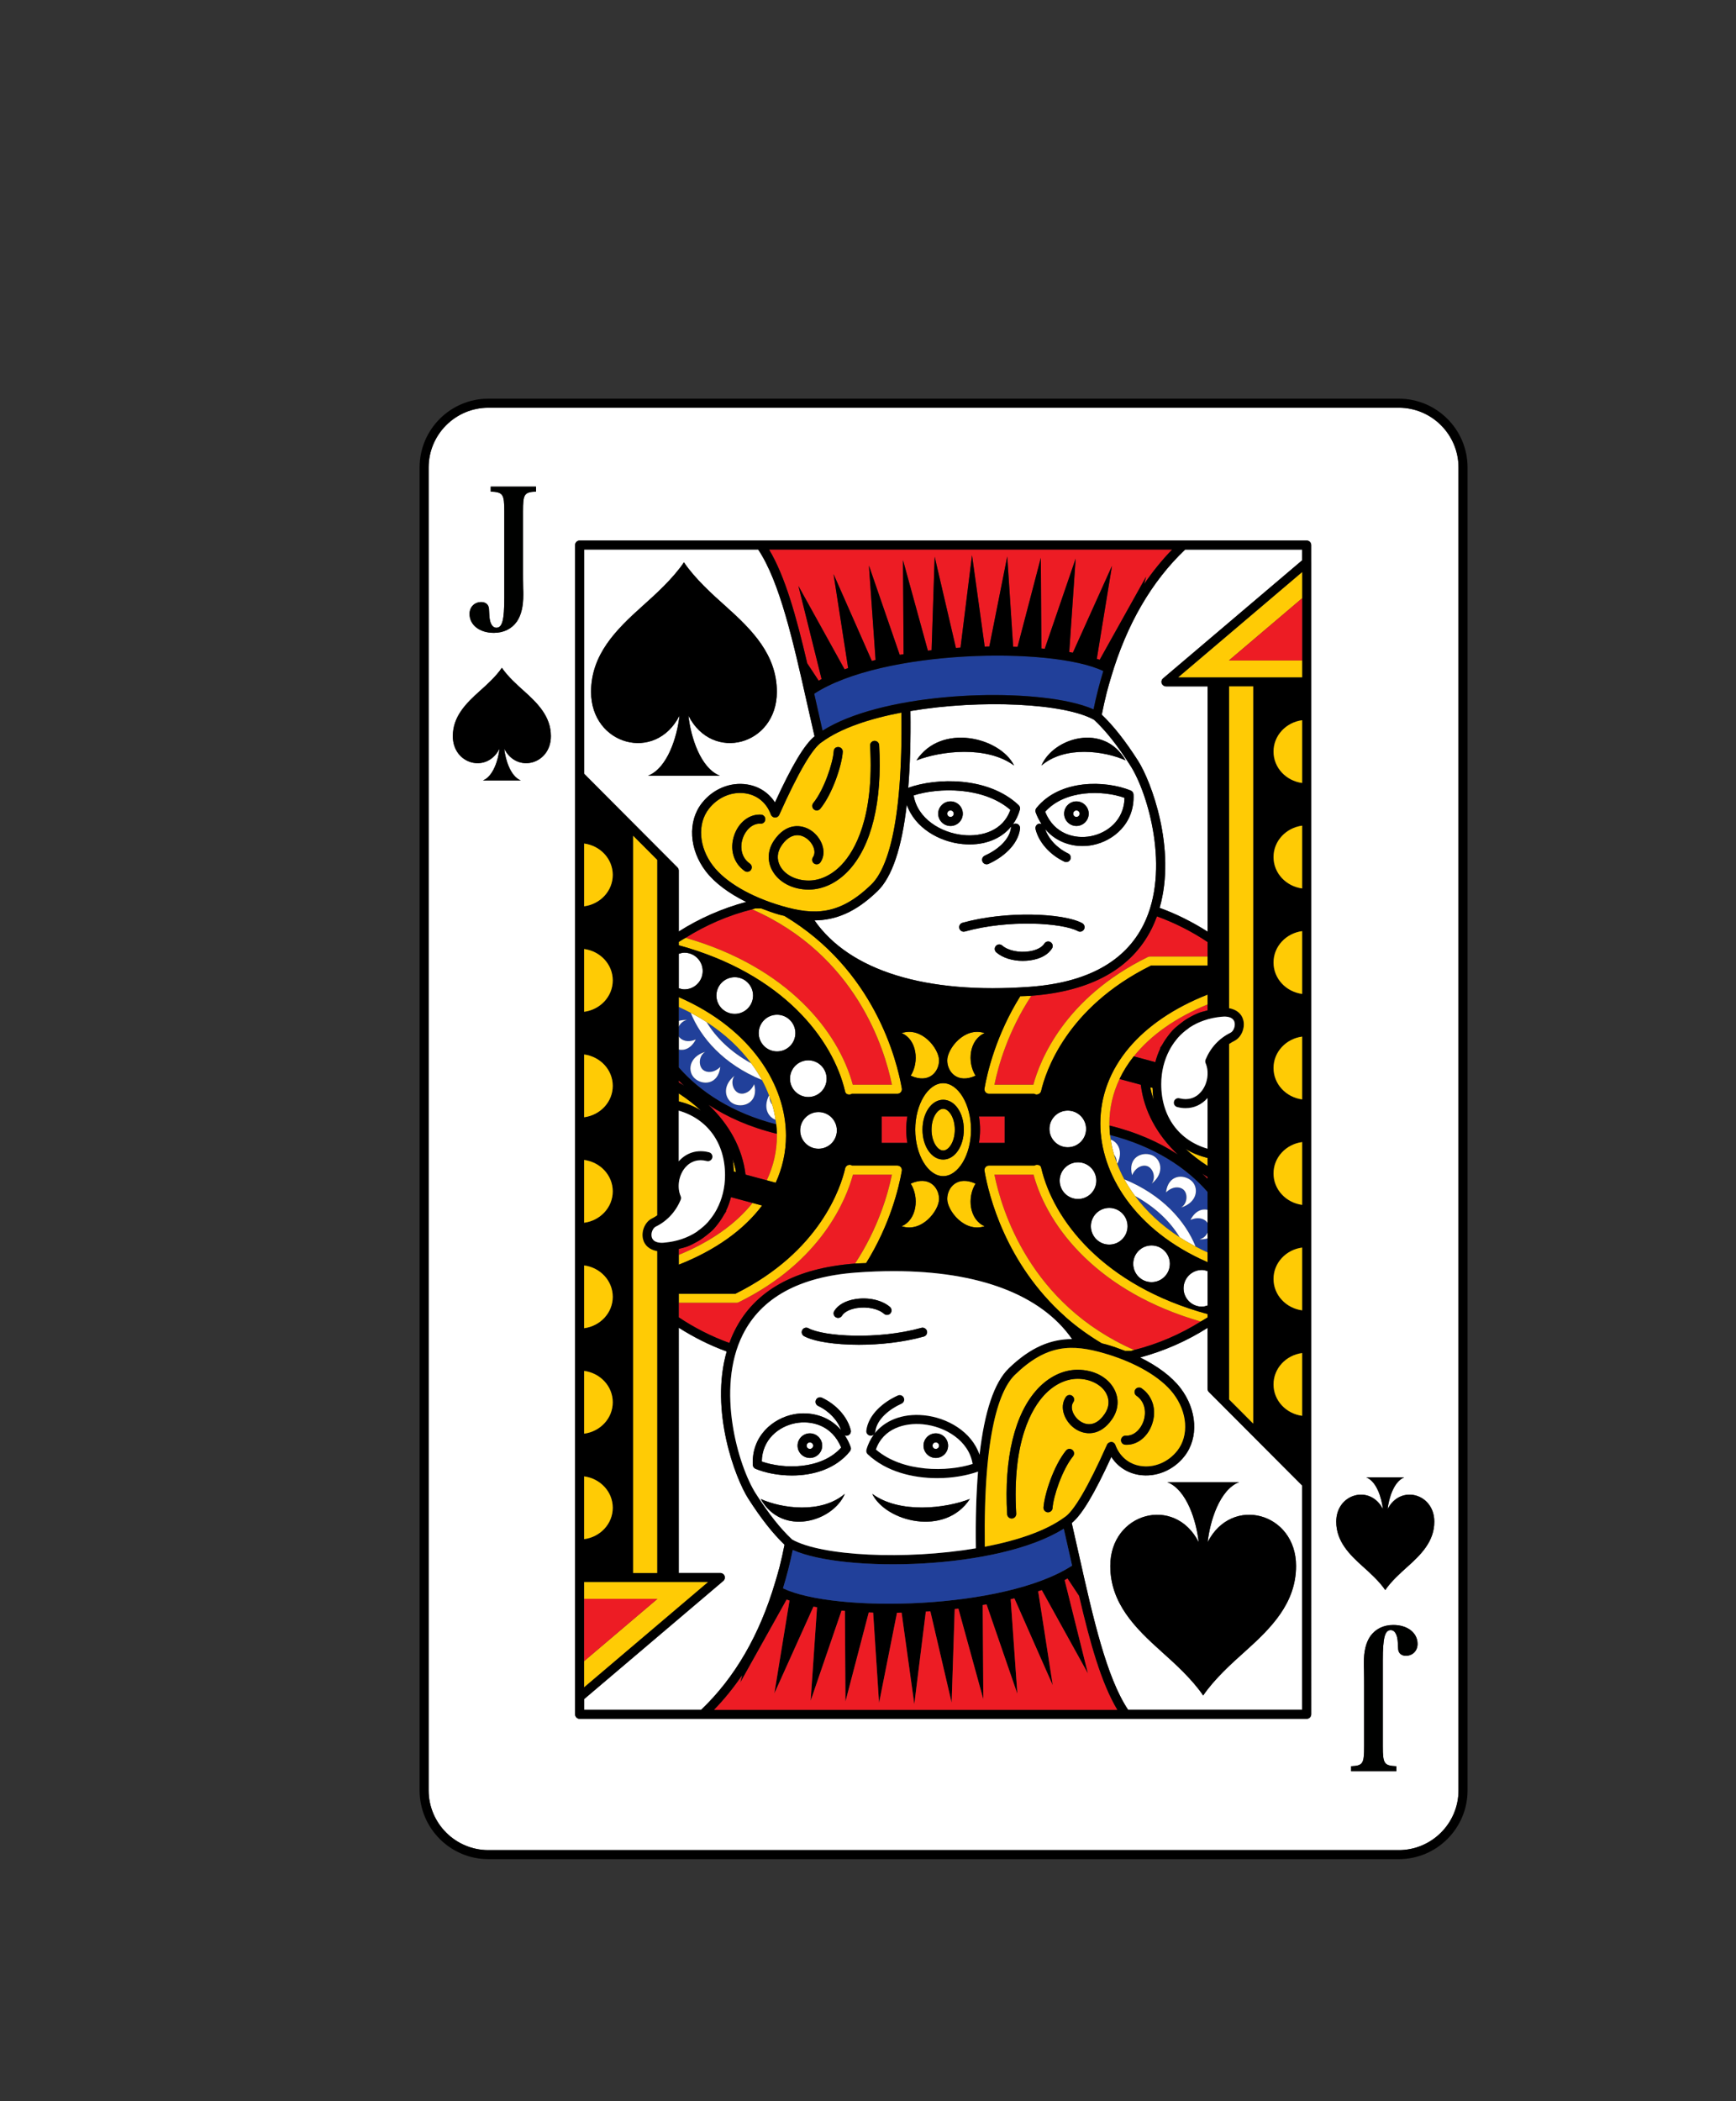 <?xml version="1.0" encoding="utf-8"?>
<!-- Generator: Adobe Illustrator 23.0.2, SVG Export Plug-In . SVG Version: 6.00 Build 0)  -->
<svg version="1.1" id="Layer_1" xmlns="http://www.w3.org/2000/svg" xmlns:xlink="http://www.w3.org/1999/xlink" x="0px" y="0px"
	 viewBox="0 0 82.452 99.776" style="enable-background:new 0 0 82.452 99.776;" xml:space="preserve">
<rect x="0" y="0" width="82.452" height="99.776" fill="#333333" stroke="none"/>
<style type="text/css">
	.st0{fill:#FFFFFF;}
	.st1{fill:#ED1C24;}
	.st2{fill:#FFCB05;}
	.st3{fill:#21409A;}
	.st4{fill:#D4D5D6;}
	.st5{fill:#000100;}
	.st6{fill:#300505;}
	.st7{fill:#BFD730;}
	.st8{fill:#F15A22;}
</style>
<g>
	<path class="st0" d="M52.774,32.146c-0.073,0.245-0.147,0.489-0.21,0.74c-0.086,0.342-0.164,0.692-0.235,1.05
		c0.559,0.536,1.109,1.231,1.722,2.187c0.621,0.968,1.833,4.183,1.025,6.987c0.807,0.291,1.563,0.676,2.278,1.128V32.593h-1.975
		c-0.09,0-0.171-0.056-0.202-0.141c-0.031-0.085-0.006-0.18,0.063-0.238l6.607-5.609v-0.508h-5.559
		C54.687,27.62,53.513,29.653,52.774,32.146z"/>
	<path class="st0" d="M66.436,19.361H23.195c-1.563,0-2.836,1.272-2.836,2.836v62.82c0,1.563,1.272,2.836,2.836,2.836h43.241
		c1.563,0,2.836-1.272,2.836-2.836v-62.82C69.272,20.634,67.999,19.361,66.436,19.361z M22.858,28.588
		c0.156,0,0.285,0.073,0.333,0.191c0.034,0.082,0.034,0.082,0.047,0.4c0.014,0.4,0.136,0.627,0.339,0.627
		c0.278,0,0.374-0.364,0.374-1.427v-4.091c0-0.827-0.061-0.918-0.645-0.946v-0.236h2.152v0.236
		c-0.564,0.027-0.618,0.119-0.618,0.946v2.909c0,0.191,0,0.4,0.007,0.736c0.007,0.127,0.007,0.227,0.007,0.309
		c0,0.563-0.102,0.972-0.306,1.272c-0.245,0.346-0.625,0.536-1.093,0.536c-0.679,0-1.154-0.372-1.154-0.9
		C22.301,28.825,22.532,28.588,22.858,28.588z M23.949,35.554c0.056,0.521,0.298,1.316,0.788,1.506h-1.801
		c0.491-0.19,0.732-0.984,0.788-1.506c-0.601,1.183-2.217,0.742-2.217-0.596c0-0.937,0.626-1.559,1.283-2.148
		c0.33-0.294,0.767-0.687,1.046-1.1c0.282,0.413,0.717,0.806,1.047,1.1c0.657,0.589,1.282,1.211,1.282,2.148
		C26.165,36.296,24.549,36.737,23.949,35.554z M62.277,26.704v5.674v17.854v1.031v3.658v1.396v0.733v0.006v13.397v10.952
		c0,0.119-0.096,0.215-0.215,0.215h-8.604H33.393h-5.864c-0.119,0-0.215-0.096-0.215-0.215v-0.822v-5.674V57.055v-1.032v-3.657
		v-1.397v-0.733v-0.004V36.833V25.882c0-0.119,0.096-0.215,0.215-0.215h8.604h20.063h5.865c0.119,0,0.215,0.096,0.215,0.215V26.704z
		 M66.771,78.626c-0.156,0-0.285-0.073-0.333-0.191c-0.034-0.082-0.034-0.082-0.047-0.4c-0.014-0.4-0.136-0.627-0.339-0.627
		c-0.278,0-0.374,0.364-0.374,1.427v4.09c0,0.827,0.061,0.918,0.645,0.946v0.236h-2.152v-0.236c0.563-0.027,0.618-0.119,0.618-0.946
		v-2.909c0-0.191,0-0.4-0.007-0.736c-0.007-0.127-0.007-0.227-0.007-0.309c0-0.563,0.102-0.972,0.306-1.272
		c0.245-0.346,0.625-0.536,1.093-0.536c0.679,0,1.154,0.372,1.154,0.9C67.328,78.39,67.097,78.626,66.771,78.626z M66.84,74.404
		c-0.33,0.295-0.767,0.688-1.047,1.101c-0.281-0.413-0.716-0.806-1.046-1.101c-0.657-0.588-1.282-1.211-1.282-2.147
		c0-1.337,1.616-1.778,2.216-0.597c-0.055-0.521-0.298-1.315-0.788-1.505h1.801c-0.489,0.189-0.732,0.983-0.787,1.505
		c0.6-1.182,2.216-0.741,2.216,0.597C68.124,73.193,67.497,73.816,66.84,74.404z"/>
	<path class="st0" d="M36.819,75.13c0.071-0.24,0.144-0.479,0.207-0.725c0.087-0.343,0.165-0.694,0.236-1.053
		c-0.556-0.533-1.107-1.229-1.722-2.188c-0.621-0.968-1.833-4.184-1.025-6.988c-0.808-0.291-1.564-0.676-2.279-1.128v11.647h1.976
		c0.09,0,0.171,0.056,0.202,0.141c0.031,0.085,0.006,0.18-0.063,0.238l-6.607,5.609v0.508h5.558
		C34.906,79.664,36.08,77.627,36.819,75.13z"/>
	<path class="st0" d="M32.174,41.188c0.04,0.041,0.063,0.095,0.063,0.152v2.892c0.982-0.623,2.054-1.095,3.202-1.405
		c-0.832-0.41-1.5-0.91-1.915-1.451c-0.795-1.036-0.874-2.368-0.19-3.239c0.527-0.674,1.353-1.015,2.153-0.887
		c0.56,0.089,1.022,0.393,1.32,0.854c0.809-1.766,1.4-2.75,1.88-3.14c-0.121-0.525-0.238-1.047-0.354-1.559
		c-0.666-2.971-1.299-5.773-2.322-7.31h-8.268v10.647L32.174,41.188z M30.503,28.788c0.623-0.558,1.451-1.303,1.981-2.085
		c0.53,0.782,1.357,1.527,1.983,2.085c1.244,1.115,2.43,2.293,2.43,4.067c0,2.533-3.062,3.368-4.199,1.13
		c0.105,0.988,0.565,2.491,1.493,2.85h-3.412c0.927-0.359,1.387-1.863,1.492-2.85c-1.137,2.239-4.198,1.404-4.198-1.13
		C28.074,31.081,29.259,29.903,30.503,28.788z"/>
	<path class="st0" d="M57.415,66.098c-0.04-0.041-0.063-0.095-0.063-0.152v-2.892c-0.982,0.622-2.053,1.095-3.202,1.405
		c0.833,0.41,1.501,0.91,1.916,1.451c0.795,1.037,0.874,2.369,0.19,3.239c-0.528,0.673-1.354,1.01-2.155,0.886
		c-0.559-0.089-1.021-0.393-1.318-0.854c-0.809,1.766-1.4,2.75-1.88,3.14c0.119,0.516,0.234,1.03,0.347,1.534
		c0.668,2.982,1.303,5.794,2.329,7.333h8.268V70.542L57.415,66.098z M59.127,78.427c-0.624,0.557-1.45,1.302-1.981,2.085
		c-0.531-0.782-1.359-1.527-1.981-2.085c-1.246-1.115-2.431-2.293-2.431-4.068c0-2.533,3.062-3.368,4.198-1.129
		c-0.104-0.987-0.563-2.491-1.492-2.85h3.412c-0.928,0.359-1.387,1.863-1.492,2.85c1.137-2.239,4.198-1.404,4.198,1.129
		C61.557,76.134,60.372,77.312,59.127,78.427z"/>
	<path d="M66.436,18.931H23.195c-1.801,0-3.266,1.465-3.266,3.266v62.82c0,1.801,1.465,3.266,3.266,3.266h43.241
		c1.801,0,3.266-1.465,3.266-3.266v-62.82C69.702,20.396,68.237,18.931,66.436,18.931z M69.272,85.017
		c0,1.563-1.272,2.836-2.836,2.836H23.195c-1.563,0-2.836-1.272-2.836-2.836v-62.82c0-1.563,1.272-2.836,2.836-2.836h43.241
		c1.563,0,2.836,1.272,2.836,2.836V85.017z"/>
	<path class="st5" d="M23.456,30.052c0.468,0,0.849-0.19,1.093-0.536c0.204-0.3,0.306-0.709,0.306-1.272
		c0-0.082,0-0.182-0.007-0.309c-0.007-0.336-0.007-0.545-0.007-0.736v-2.909c0-0.827,0.054-0.918,0.618-0.946v-0.236h-2.152v0.236
		c0.584,0.027,0.645,0.119,0.645,0.946v4.091c0,1.063-0.095,1.427-0.374,1.427c-0.204,0-0.326-0.227-0.339-0.627
		c-0.014-0.318-0.014-0.318-0.047-0.4c-0.048-0.118-0.177-0.191-0.333-0.191c-0.326,0-0.557,0.237-0.557,0.563
		C22.301,29.679,22.776,30.052,23.456,30.052z"/>
	<path d="M32.271,33.985c-0.105,0.988-0.565,2.491-1.492,2.85h3.412c-0.928-0.359-1.388-1.863-1.493-2.85
		c1.137,2.239,4.199,1.404,4.199-1.13c0-1.774-1.185-2.952-2.43-4.067c-0.625-0.558-1.452-1.303-1.983-2.085
		c-0.53,0.782-1.358,1.527-1.981,2.085c-1.245,1.115-2.43,2.293-2.43,4.067C28.074,35.389,31.134,36.224,32.271,33.985z"/>
	<path d="M57.359,73.229c0.105-0.987,0.564-2.491,1.492-2.85h-3.412c0.929,0.359,1.388,1.863,1.492,2.85
		c-1.136-2.239-4.198-1.404-4.198,1.129c0,1.775,1.185,2.953,2.431,4.068c0.623,0.557,1.45,1.302,1.981,2.085
		c0.532-0.782,1.357-1.527,1.981-2.085c1.244-1.115,2.43-2.293,2.43-4.068C61.557,71.825,58.496,70.99,57.359,73.229z"/>
	<path d="M24.883,32.81c-0.33-0.294-0.765-0.687-1.047-1.1c-0.28,0.413-0.716,0.806-1.046,1.1c-0.657,0.589-1.283,1.211-1.283,2.148
		c0,1.338,1.616,1.779,2.217,0.596c-0.056,0.521-0.298,1.316-0.788,1.506h1.801c-0.49-0.19-0.732-0.984-0.788-1.506
		c0.6,1.183,2.216,0.742,2.216-0.596C26.165,34.021,25.54,33.399,24.883,32.81z"/>
	<path class="st5" d="M66.174,77.163c-0.468,0-0.849,0.19-1.093,0.536c-0.204,0.3-0.306,0.709-0.306,1.272
		c0,0.082,0,0.182,0.007,0.309c0.007,0.337,0.007,0.545,0.007,0.736v2.909c0,0.827-0.054,0.918-0.618,0.946v0.236h2.152v-0.236
		c-0.584-0.027-0.645-0.119-0.645-0.946v-4.09c0-1.063,0.095-1.427,0.374-1.427c0.204,0,0.326,0.227,0.339,0.627
		c0.014,0.318,0.014,0.318,0.047,0.4c0.048,0.118,0.177,0.191,0.333,0.191c0.326,0,0.557-0.237,0.557-0.564
		C67.328,77.535,66.853,77.163,66.174,77.163z"/>
	<path d="M65.907,71.66c0.055-0.521,0.298-1.315,0.787-1.505h-1.801c0.491,0.189,0.733,0.983,0.788,1.505
		c-0.6-1.182-2.216-0.741-2.216,0.597c0,0.936,0.625,1.559,1.282,2.147c0.33,0.295,0.765,0.688,1.046,1.101
		c0.281-0.413,0.717-0.806,1.047-1.101c0.657-0.588,1.283-1.211,1.283-2.147C68.124,70.919,66.507,70.478,65.907,71.66z"/>
	<path class="st1" d="M52.695,53.448c1.279,0.312,2.357,0.792,3.246,1.377c-0.993-0.944-1.609-2.075-1.758-3.315l-1.011-0.272
		c-0.314,0.662-0.482,1.372-0.482,2.118C52.69,53.387,52.694,53.418,52.695,53.448z"/>
	<path class="st1" d="M34.892,63.187c0.949-1.9,2.873-2.972,5.717-3.186c1.11-1.685,1.574-3.339,1.752-4.224H40.51
		c-0.31,1.142-1.472,4.116-5.435,6.063c-0.029,0.015-0.062,0.022-0.095,0.022h-2.744v0.691c0.747,0.5,1.551,0.909,2.405,1.218
		C34.714,63.574,34.796,63.378,34.892,63.187z"/>
	<path class="st1" d="M36.896,53.838c-1.279-0.312-2.357-0.792-3.245-1.376c0.993,0.945,1.61,2.075,1.759,3.316l1.009,0.271
		c0.314-0.662,0.482-1.372,0.482-2.119C36.901,53.899,36.897,53.868,36.896,53.838z"/>
	<path class="st1" d="M40.501,51.509h1.861c-0.34-1.685-1.696-6.158-6.639-8.328c-1.133,0.284-2.19,0.746-3.163,1.352
		C37.392,45.921,39.816,48.972,40.501,51.509z"/>
	<path class="st1" d="M32.237,51.313v0.083c0.086,0.052,0.173,0.104,0.256,0.158C32.407,51.474,32.317,51.395,32.237,51.313z"/>
	<path class="st1" d="M35.743,57.123l-1.025-0.275c-0.059,0.225-0.135,0.439-0.232,0.64c-0.003,0.013,0.004,0.026-0.002,0.039
		c-0.024,0.049-0.061,0.085-0.087,0.133c-0.086,0.157-0.183,0.305-0.291,0.445c-0.067,0.088-0.133,0.175-0.208,0.254
		c-0.1,0.106-0.214,0.197-0.328,0.289c-0.137,0.111-0.28,0.213-0.435,0.301c-0.161,0.092-0.326,0.181-0.505,0.248
		c-0.102,0.038-0.213,0.061-0.321,0.09c-0.024,0.007-0.048,0.014-0.073,0.021v0.283C33.748,58.971,34.943,58.129,35.743,57.123z"/>
	<path class="st1" d="M54.699,44.098c-0.949,1.9-2.873,2.971-5.716,3.186c-1.11,1.685-1.574,3.339-1.753,4.224h1.851
		c0.31-1.142,1.472-4.116,5.437-6.063c0.029-0.015,0.062-0.022,0.095-0.022h2.741v-0.692c-0.747-0.5-1.55-0.909-2.404-1.217
		C54.877,43.712,54.794,43.907,54.699,44.098z"/>
	<path class="st1" d="M57.353,55.972v-0.082c-0.086-0.052-0.173-0.103-0.255-0.157C57.183,55.812,57.273,55.89,57.353,55.972z"/>
	<path class="st1" d="M53.847,50.162l1.025,0.275c0.059-0.224,0.135-0.437,0.23-0.637c0.004-0.014-0.004-0.029,0.003-0.042
		c0.026-0.053,0.066-0.092,0.093-0.142c0.084-0.152,0.178-0.295,0.282-0.43c0.068-0.09,0.136-0.178,0.212-0.259
		c0.101-0.106,0.215-0.198,0.33-0.29c0.128-0.103,0.258-0.2,0.401-0.283c0.171-0.1,0.348-0.193,0.54-0.265
		c0.098-0.036,0.205-0.058,0.308-0.087c0.027-0.008,0.054-0.016,0.081-0.023v-0.283C55.842,48.315,54.647,49.157,53.847,50.162z"/>
	<path class="st1" d="M49.089,55.777h-1.86c0.34,1.685,1.693,6.159,6.639,8.328c1.133-0.284,2.189-0.746,3.163-1.352
		C52.198,61.366,49.775,58.314,49.089,55.777z"/>
	<path class="st2" d="M57.353,54.987c-0.382-0.099-0.741-0.237-1.052-0.437c0.313,0.292,0.665,0.563,1.052,0.815V54.987z"/>
	<path class="st2" d="M54.824,52.361c0.021,0.06,0.029,0.124,0.053,0.184C54.86,52.483,54.838,52.424,54.824,52.361z"/>
	<path class="st2" d="M54.741,51.66l-0.105-0.028c0.033,0.208,0.095,0.408,0.157,0.608C54.759,52.055,54.749,51.858,54.741,51.66z"
		/>
	<path class="st3" d="M53.063,55.269c0.094,0.245,0.204,0.489,0.335,0.731c1.82,0.745,2.908,2.002,3.387,3.193
		c0.183,0.097,0.373,0.189,0.568,0.279v-0.663c-0.115,0.03-0.241,0.05-0.39,0.041c0.176-0.03,0.316-0.16,0.39-0.316v-0.461
		c0-0.001,0-0.002-0.001-0.002c-0.112-0.177-0.413-0.314-0.81-0.141c0.222-0.429,0.535-0.538,0.81-0.481v-0.851
		c-1-1.145-2.524-2.163-4.632-2.701c0.008,0.072,0.023,0.144,0.034,0.217C53.115,54.243,53.355,54.698,53.063,55.269z
		 M56.579,56.064c0.37,0.318,0.313,1.033-0.485,1.275c0.307-0.177,0.343-0.673,0.092-0.866c-0.167-0.127-0.496-0.151-0.809,0.15
		C55.482,55.769,56.209,55.746,56.579,56.064z M54.68,54.842c0.461,0.16,0.67,0.845,0.018,1.364c0.22-0.278,0.072-0.752-0.233-0.84
		c-0.202-0.057-0.518,0.044-0.696,0.437C53.551,54.97,54.219,54.681,54.68,54.842z"/>
	<path class="st3" d="M52.911,54.829c0.037,0.124,0.081,0.248,0.127,0.372C53.04,55.065,52.999,54.933,52.911,54.829z"/>
	<path class="st0" d="M56.187,56.473c0.251,0.193,0.214,0.689-0.092,0.866c0.797-0.242,0.854-0.957,0.485-1.275
		c-0.37-0.318-1.097-0.295-1.201,0.559C55.69,56.322,56.02,56.346,56.187,56.473z"/>
	<path class="st0" d="M56.542,57.929c0.397-0.173,0.698-0.036,0.81,0.141c0,0.001,0,0.002,0.001,0.002v-0.624
		C57.078,57.39,56.765,57.499,56.542,57.929z"/>
	<path class="st0" d="M56.963,58.849c0.149,0.009,0.275-0.01,0.39-0.041v-0.275C57.279,58.689,57.14,58.819,56.963,58.849z"/>
	<path class="st0" d="M54.465,55.366c0.305,0.087,0.453,0.562,0.233,0.84c0.651-0.518,0.443-1.203-0.018-1.364
		c-0.461-0.161-1.129,0.128-0.91,0.962C53.947,55.41,54.263,55.309,54.465,55.366z"/>
	<path class="st0" d="M52.755,54.112c0.036,0.238,0.086,0.477,0.157,0.716c0.087,0.104,0.129,0.236,0.127,0.372
		c0.008,0.022,0.016,0.045,0.024,0.068C53.355,54.698,53.115,54.243,52.755,54.112z"/>
	<path class="st3" d="M53.908,56.791c0.529,0.713,1.23,1.386,2.125,1.964C55.6,58.034,54.897,57.331,53.908,56.791z"/>
	<path class="st0" d="M53.398,56c0.146,0.268,0.318,0.532,0.51,0.791c0.989,0.54,1.692,1.243,2.125,1.964
		c0.237,0.153,0.488,0.299,0.752,0.438C56.306,58.002,55.218,56.744,53.398,56z"/>
	<path class="st3" d="M36.68,52.459c-0.037-0.126-0.082-0.251-0.129-0.377C36.549,52.22,36.591,52.354,36.68,52.459z"/>
	<path class="st3" d="M36.527,52.016c-0.094-0.245-0.204-0.489-0.335-0.731c-1.819-0.745-2.907-2.002-3.386-3.192
		c-0.183-0.097-0.373-0.19-0.569-0.279v0.664c0.115-0.031,0.241-0.05,0.391-0.041c-0.177,0.03-0.317,0.161-0.391,0.318v0.454
		c0.001,0.002,0,0.004,0.002,0.006c0.112,0.179,0.413,0.314,0.81,0.142c-0.222,0.429-0.536,0.538-0.811,0.48v0.85
		c1,1.146,2.524,2.164,4.633,2.703c-0.008-0.072-0.023-0.145-0.034-0.217C36.475,53.043,36.235,52.588,36.527,52.016z
		 M33.012,51.221c-0.371-0.318-0.313-1.032,0.485-1.274c-0.307,0.176-0.343,0.672-0.092,0.866c0.167,0.128,0.496,0.15,0.809-0.15
		C34.109,51.517,33.38,51.54,33.012,51.221z M34.91,52.444c-0.46-0.16-0.67-0.845-0.018-1.364c-0.219,0.278-0.071,0.753,0.234,0.84
		c0.202,0.058,0.517-0.043,0.696-0.437C36.039,52.316,35.372,52.605,34.91,52.444z"/>
	<path class="st0" d="M33.404,50.813c-0.251-0.193-0.214-0.69,0.092-0.866c-0.797,0.242-0.856,0.956-0.485,1.274
		c0.368,0.319,1.097,0.296,1.201-0.558C33.9,50.963,33.571,50.941,33.404,50.813z"/>
	<path class="st0" d="M33.048,49.358c-0.397,0.172-0.698,0.036-0.81-0.142c-0.001-0.002,0-0.004-0.002-0.006v0.628
		C32.512,49.896,32.826,49.787,33.048,49.358z"/>
	<path class="st0" d="M32.627,48.437c-0.149-0.009-0.275,0.01-0.391,0.041v0.277C32.31,48.598,32.45,48.467,32.627,48.437z"/>
	<path class="st0" d="M35.125,51.919c-0.305-0.087-0.453-0.561-0.234-0.84c-0.651,0.519-0.441,1.204,0.018,1.364
		c0.462,0.161,1.129-0.128,0.911-0.962C35.642,51.876,35.327,51.977,35.125,51.919z"/>
	<path class="st0" d="M36.836,53.173c-0.036-0.237-0.086-0.475-0.156-0.715c-0.089-0.105-0.131-0.238-0.129-0.377
		c-0.008-0.022-0.016-0.044-0.024-0.066C36.235,52.588,36.475,53.043,36.836,53.173z"/>
	<path class="st3" d="M35.682,50.494c-0.528-0.713-1.229-1.385-2.124-1.963C33.991,49.252,34.694,49.954,35.682,50.494z"/>
	<path class="st0" d="M36.192,51.285c-0.146-0.268-0.318-0.531-0.51-0.791c-0.988-0.54-1.691-1.242-2.124-1.963
		c-0.237-0.153-0.489-0.299-0.752-0.438C33.285,49.283,34.373,50.54,36.192,51.285z"/>
	<path class="st2" d="M35.076,61.84c3.963-1.947,5.125-4.921,5.435-6.063h1.852c-0.179,0.885-0.642,2.539-1.752,4.224
		c0.005,0,0.01-0.001,0.015-0.002c0.176-0.013,0.338-0.009,0.511-0.019c1.145-1.839,1.561-3.599,1.697-4.382
		c0.011-0.063-0.007-0.126-0.048-0.175c-0.04-0.048-0.101-0.076-0.164-0.076h-2.15c-0.027-0.019-0.059-0.03-0.094-0.035
		c-0.11-0.008-0.209,0.059-0.234,0.166c-0.206,0.895-1.192,3.96-5.211,5.954h-2.694v0.43h2.744
		C35.014,61.862,35.046,61.855,35.076,61.84z"/>
	<path class="st2" d="M42.363,51.509h-1.861c-0.686-2.536-3.109-5.588-7.941-6.976c-0.107,0.066-0.219,0.124-0.323,0.194v0.16
		c4.944,1.35,7.328,4.46,7.904,6.954c0.026,0.107,0.124,0.145,0.234,0.131c0.029-0.003,0.057-0.015,0.081-0.033h2.165
		c0.063,0,0.124-0.028,0.164-0.077c0.041-0.048,0.059-0.112,0.048-0.175c-0.236-1.357-1.313-5.646-5.583-8.197
		c-0.082-0.022-0.16-0.034-0.243-0.058c-0.295-0.087-0.576-0.186-0.848-0.293l-0.3,0c-0.046,0.011-0.089,0.029-0.136,0.041
		C40.666,45.351,42.022,49.823,42.363,51.509z"/>
	<path class="st2" d="M54.517,45.446c-3.965,1.946-5.127,4.92-5.437,6.063H47.23c0.179-0.885,0.643-2.539,1.753-4.224
		c-0.006,0-0.012,0.002-0.018,0.002c-0.175,0.013-0.336,0.01-0.508,0.019c-1.144,1.838-1.562,3.597-1.698,4.38
		c-0.011,0.063,0.007,0.127,0.047,0.175c0.041,0.049,0.102,0.077,0.165,0.077h2.15c0.027,0.019,0.059,0.03,0.094,0.035
		c0.106,0.006,0.209-0.059,0.234-0.166c0.206-0.895,1.193-3.961,5.213-5.954h2.691v-0.43h-2.741
		C54.578,45.424,54.546,45.431,54.517,45.446z"/>
	<path class="st2" d="M47.229,55.777h1.86c0.686,2.537,3.109,5.589,7.941,6.976c0.106-0.066,0.218-0.123,0.322-0.193V62.4
		c-4.943-1.349-7.326-4.459-7.903-6.953c-0.025-0.106-0.118-0.144-0.234-0.132c-0.029,0.003-0.057,0.015-0.081,0.033H46.97
		c-0.063,0-0.124,0.028-0.164,0.076c-0.041,0.049-0.059,0.113-0.048,0.175c0.199,1.148,0.995,4.392,3.816,6.91
		c0.019,0.019,0.041,0.036,0.06,0.056c0.498,0.438,1.065,0.848,1.694,1.225c0.085,0.022,0.168,0.04,0.254,0.065
		c0.295,0.086,0.575,0.186,0.847,0.292l0.301,0c0.047-0.011,0.09-0.03,0.136-0.041C48.922,61.936,47.569,57.462,47.229,55.777z"/>
	<path class="st2" d="M52.26,53.356c0,2.351,1.601,5.058,5.093,6.581v-0.465c-0.196-0.089-0.386-0.182-0.568-0.279
		c-0.263-0.139-0.515-0.285-0.752-0.438c-0.895-0.579-1.596-1.251-2.125-1.964c-0.192-0.259-0.364-0.523-0.51-0.791
		c-0.131-0.242-0.241-0.486-0.335-0.731c-0.009-0.023-0.016-0.045-0.024-0.068c-0.046-0.124-0.091-0.248-0.127-0.372
		c-0.071-0.24-0.121-0.479-0.157-0.716c-0.011-0.072-0.026-0.145-0.034-0.217c-0.016-0.15-0.024-0.299-0.026-0.447
		c-0.001-0.031-0.005-0.062-0.005-0.092c0-0.746,0.168-1.456,0.482-2.118c0.178-0.375,0.404-0.735,0.676-1.076
		c0.8-1.005,1.995-1.847,3.506-2.467v-0.464C54.159,48.489,52.26,50.709,52.26,53.356z"/>
	<path class="st2" d="M36.196,57.245l-0.452-0.122c-0.8,1.005-1.995,1.848-3.507,2.467v0.464
		C33.969,59.373,35.322,58.409,36.196,57.245z"/>
	<path class="st2" d="M37.33,53.93c0-2.352-1.601-5.059-5.094-6.581v0.466c0.196,0.089,0.386,0.182,0.569,0.279
		c0.264,0.139,0.515,0.285,0.752,0.438c0.895,0.578,1.596,1.25,2.124,1.963c0.192,0.259,0.364,0.523,0.51,0.791
		c0.131,0.242,0.241,0.486,0.335,0.731c0.008,0.022,0.016,0.044,0.024,0.066c0.047,0.126,0.092,0.251,0.129,0.377
		c0.07,0.239,0.12,0.478,0.156,0.715c0.011,0.072,0.026,0.145,0.034,0.217c0.016,0.15,0.023,0.299,0.026,0.447
		c0.001,0.03,0.005,0.061,0.005,0.092c0,0.747-0.168,1.457-0.482,2.119l0.424,0.114C37.161,55.465,37.33,54.716,37.33,53.93z"/>
	<path class="st2" d="M32.237,52.298c0.383,0.099,0.742,0.238,1.054,0.438c-0.313-0.292-0.666-0.564-1.054-0.816V52.298z"/>
	<path class="st2" d="M34.776,54.957c-0.024-0.072-0.035-0.148-0.063-0.22C34.733,54.812,34.76,54.881,34.776,54.957z"/>
	<path class="st2" d="M34.85,55.627l0.107,0.029c-0.034-0.21-0.096-0.412-0.159-0.614C34.831,55.228,34.842,55.427,34.85,55.627z"/>
	<path class="st2" d="M43.255,51.08c0.869,0.398,1.346-0.185,1.346-0.729c0-0.543-0.814-1.615-1.775-1.293
		C43.549,49.366,43.67,50.425,43.255,51.08z"/>
	<path class="st2" d="M46.765,49.058c-0.962-0.322-1.776,0.75-1.776,1.293c0,0.544,0.478,1.127,1.346,0.729
		C45.921,50.425,46.04,49.366,46.765,49.058z"/>
	<path class="st0" d="M39.747,53.678c0-0.481-0.39-0.871-0.872-0.871c-0.48,0-0.87,0.39-0.87,0.871c0,0.481,0.39,0.87,0.87,0.87
		C39.357,54.549,39.747,54.159,39.747,53.678z"/>
	<path class="st0" d="M39.261,51.221c0-0.48-0.389-0.871-0.87-0.871c-0.481,0-0.87,0.391-0.87,0.871c0,0.481,0.389,0.871,0.87,0.871
		C38.872,52.093,39.261,51.702,39.261,51.221z"/>
	<path class="st0" d="M36.907,48.185c-0.481,0-0.872,0.391-0.872,0.872c0,0.48,0.39,0.87,0.872,0.87c0.48,0,0.87-0.391,0.87-0.87
		C37.777,48.576,37.387,48.185,36.907,48.185z"/>
	<path class="st0" d="M34.897,46.403c-0.481,0-0.871,0.39-0.871,0.87c0,0.481,0.39,0.871,0.871,0.871c0.48,0,0.87-0.39,0.87-0.871
		C35.767,46.793,35.377,46.403,34.897,46.403z"/>
	<path class="st0" d="M32.505,45.239c-0.095,0-0.183,0.026-0.268,0.054v1.634c0.086,0.028,0.173,0.054,0.268,0.054
		c0.481,0,0.87-0.391,0.87-0.871C33.375,45.629,32.987,45.239,32.505,45.239z"/>
	<path class="st0" d="M45.145,38.793c0.085,0,0.154-0.069,0.154-0.155c0-0.085-0.069-0.154-0.154-0.154
		c-0.086,0-0.156,0.069-0.156,0.154C44.989,38.723,45.059,38.793,45.145,38.793z"/>
	<path class="st0" d="M45.757,39.654c0.857,0.083,1.883-0.193,2.23-1.198c-1.274-1.099-3.403-1.066-4.593-0.685
		C43.575,38.876,44.694,39.551,45.757,39.654z M45.145,38.054c0.322,0,0.584,0.262,0.584,0.584s-0.262,0.584-0.584,0.584
		c-0.323,0-0.586-0.262-0.586-0.584S44.822,38.054,45.145,38.054z"/>
	<path class="st0" d="M51.124,38.793c0.086,0,0.155-0.069,0.155-0.155c0-0.085-0.069-0.154-0.155-0.154
		c-0.084,0-0.153,0.069-0.153,0.154C50.971,38.723,51.04,38.793,51.124,38.793z"/>
	<path class="st0" d="M51.813,39.705c0.797-0.155,1.579-0.774,1.597-1.82c-1.034-0.368-2.823-0.392-3.771,0.662
		C50.077,39.625,51.07,39.848,51.813,39.705z M51.124,38.054c0.322,0,0.585,0.262,0.585,0.584s-0.263,0.584-0.585,0.584
		c-0.321,0-0.583-0.262-0.583-0.584S50.803,38.054,51.124,38.054z"/>
	<path class="st0" d="M53.689,36.355c-0.617-0.964-1.165-1.654-1.721-2.173c-1.393-0.788-5.372-0.984-8.726-0.419
		c0.019,1.374-0.018,2.581-0.104,3.645c1.331-0.48,3.795-0.543,5.243,0.823c0.058,0.054,0.081,0.137,0.06,0.213
		c-0.073,0.265-0.189,0.501-0.339,0.709c0.042-0.032,0.096-0.05,0.158-0.044c0.118,0.014,0.202,0.121,0.188,0.239
		c-0.094,0.784-0.836,1.379-1.5,1.675c-0.028,0.013-0.059,0.019-0.088,0.019c-0.082,0-0.161-0.047-0.196-0.127
		c-0.049-0.108,0-0.235,0.108-0.284c0.557-0.248,1.177-0.729,1.248-1.333c0.007-0.054,0.035-0.099,0.072-0.133
		c-0.436,0.591-1.163,0.933-2.036,0.933c-0.11,0-0.224-0.006-0.339-0.017c-1.113-0.108-2.275-0.776-2.649-1.875
		c-0.235,2.058-0.697,3.437-1.386,4.106c-1.051,1.021-2.013,1.387-2.997,1.392c1.671,2.396,5.288,3.518,10.249,3.153
		c2.691-0.2,4.502-1.193,5.381-2.952C55.603,41.326,54.524,37.658,53.689,36.355z M43.527,36.107
		c1.181-1.799,3.981-1.087,4.637,0.244C46.859,35.395,44.689,35.657,43.527,36.107z M53.46,36.107c-1-0.45-2.87-0.712-3.995,0.244
		C50.03,35.02,52.444,34.308,53.46,36.107z M49.225,38.37c1.115-1.384,3.292-1.317,4.479-0.833c0.078,0.032,0.13,0.105,0.134,0.189
		c0.063,1.378-0.963,2.21-1.942,2.401c-0.157,0.03-0.32,0.046-0.484,0.046c-0.638,0-1.298-0.245-1.768-0.801
		c0.154,0.46,0.564,0.906,1.09,1.154c0.107,0.051,0.153,0.179,0.103,0.286c-0.036,0.078-0.114,0.123-0.194,0.123
		c-0.031,0-0.063-0.006-0.092-0.021c-0.688-0.324-1.21-0.914-1.365-1.54c-0.028-0.115,0.042-0.232,0.157-0.26
		c0.047-0.012,0.088,0.003,0.128,0.019c-0.108-0.166-0.205-0.347-0.279-0.558C49.165,38.506,49.179,38.428,49.225,38.37z
		 M45.829,44.233c-0.02,0.005-0.038,0.008-0.058,0.008c-0.094,0-0.181-0.062-0.207-0.157c-0.032-0.115,0.035-0.233,0.149-0.265
		c2.065-0.577,4.8-0.462,5.686,0.018c0.104,0.057,0.144,0.187,0.087,0.292c-0.057,0.105-0.189,0.143-0.292,0.086
		C50.467,43.821,47.897,43.655,45.829,44.233z M47.32,45.224c-0.09-0.078-0.1-0.213-0.021-0.303c0.077-0.09,0.214-0.1,0.303-0.021
		c0.278,0.242,0.8,0.351,1.292,0.274c0.337-0.053,0.601-0.189,0.706-0.364c0.063-0.103,0.195-0.133,0.296-0.073
		c0.102,0.062,0.134,0.193,0.073,0.295c-0.176,0.291-0.533,0.493-1.008,0.567c-0.128,0.02-0.258,0.03-0.385,0.03
		C48.084,45.628,47.617,45.483,47.32,45.224z"/>
	<path class="st2" d="M37.012,38.694c-0.036,0.081-0.111,0.128-0.204,0.127c-0.087-0.003-0.164-0.059-0.194-0.141
		c-0.2-0.55-0.636-0.916-1.194-1.005c-0.089-0.014-0.178-0.021-0.267-0.021c-0.559,0-1.108,0.272-1.481,0.749
		c-0.562,0.716-0.482,1.831,0.194,2.711c0.598,0.778,1.786,1.473,3.263,1.905c1.56,0.458,2.756,0.437,4.254-1.015
		c0.697-0.676,1.504-2.647,1.433-8.167c-1.524,0.292-2.885,0.747-3.761,1.387c-0.002,0.002-0.006,0.001-0.008,0.003
		c-0.003,0.002-0.004,0.005-0.006,0.007C38.6,35.504,37.917,36.668,37.012,38.694z M35.614,41.008
		c0.098,0.068,0.121,0.202,0.053,0.299c-0.041,0.06-0.108,0.092-0.176,0.092c-0.043,0-0.086-0.012-0.123-0.039
		c-0.534-0.373-0.727-1.045-0.491-1.713c0.207-0.586,0.683-0.965,1.199-0.965c0.023,0,0.048,0,0.072,0.002
		c0.119,0.008,0.208,0.111,0.2,0.229c-0.008,0.119-0.109,0.211-0.229,0.2c-0.396-0.023-0.711,0.32-0.837,0.678
		C35.153,40.155,35.162,40.693,35.614,41.008z M39.826,35.475c0.118,0.007,0.208,0.109,0.201,0.228
		c-0.039,0.616-0.475,1.974-1.067,2.702c-0.043,0.052-0.104,0.079-0.167,0.079c-0.048,0-0.096-0.016-0.136-0.048
		c-0.092-0.075-0.106-0.21-0.031-0.302c0.514-0.63,0.937-1.905,0.972-2.458C39.605,35.558,39.678,35.468,39.826,35.475z
		 M38.535,39.444c0.48,0.329,0.77,1.012,0.433,1.505c-0.067,0.097-0.201,0.123-0.299,0.056c-0.099-0.067-0.123-0.201-0.057-0.299
		c0.189-0.276-0.018-0.7-0.32-0.907c-0.396-0.272-0.833-0.143-1.167,0.345c-0.216,0.314-0.242,0.661-0.074,0.975
		c0.225,0.423,0.757,0.694,1.357,0.694c0.007,0,0.013,0,0.02,0c0.552-0.006,1.107-0.278,1.563-0.767
		c0.585-0.627,1.537-2.192,1.336-5.638c-0.007-0.119,0.084-0.22,0.202-0.228c0.005,0,0.009,0,0.013,0
		c0.113,0,0.208,0.088,0.215,0.202c0.155,2.673-0.36,4.788-1.451,5.957c-0.537,0.575-1.202,0.896-1.874,0.903
		c-0.008,0-0.016,0-0.024,0c-0.769,0-1.433-0.352-1.736-0.922c-0.243-0.457-0.207-0.974,0.099-1.42
		C37.342,39.065,38.078,39.133,38.535,39.444z"/>
	<path class="st1" d="M38.886,32.323c0.047-0.025,0.088-0.054,0.137-0.078l-1.101-4.423l2.193,3.961
		c0.056-0.02,0.112-0.04,0.169-0.059L39.59,27.26l1.82,4.125c0.06-0.015,0.116-0.033,0.177-0.048l-0.316-4.483l1.462,4.24
		c0.06-0.011,0.123-0.019,0.184-0.029l-0.028-4.468l1.182,4.299c0.059-0.007,0.117-0.013,0.176-0.02l0.146-4.442l1.01,4.335
		c0.073-0.005,0.145-0.011,0.218-0.016l0.546-4.391l0.603,4.342c0.073-0.002,0.148-0.006,0.22-0.007l0.851-4.277l0.28,4.288
		c0.071,0.002,0.138,0.007,0.208,0.01l1.106-4.231l0.026,4.305c0.054,0.005,0.107,0.01,0.16,0.015l1.468-4.283l-0.304,4.436
		c0.06,0.01,0.113,0.023,0.171,0.034l1.858-4.121l-0.72,4.412c0.044,0.015,0.096,0.027,0.138,0.042l2.2-3.941l-0.086,0.341
		c0.403-0.589,0.843-1.135,1.326-1.632H36.528c0.768,1.284,1.294,3.188,1.812,5.403L38.886,32.323z"/>
	<path class="st3" d="M52.403,31.865c-2.452-1.174-10.511-1.021-13.731,1.077c0.128,0.575,0.26,1.161,0.396,1.754
		c2.705-1.714,8.651-2.04,11.74-1.362c0.441,0.097,0.824,0.214,1.131,0.351C52.066,33.067,52.221,32.456,52.403,31.865z"/>
	<path d="M49.469,39.134c-0.04-0.016-0.081-0.03-0.128-0.019c-0.115,0.028-0.186,0.145-0.157,0.26
		c0.155,0.625,0.678,1.215,1.365,1.54c0.029,0.014,0.061,0.021,0.092,0.021c0.08,0,0.158-0.045,0.194-0.123
		c0.051-0.107,0.005-0.235-0.103-0.286c-0.526-0.248-0.936-0.694-1.09-1.154c0.47,0.556,1.13,0.801,1.768,0.801
		c0.164,0,0.327-0.016,0.484-0.046c0.979-0.19,2.006-1.023,1.942-2.401c-0.004-0.084-0.056-0.158-0.134-0.189
		c-1.187-0.485-3.363-0.551-4.479,0.833c-0.046,0.058-0.06,0.136-0.035,0.206C49.264,38.787,49.362,38.968,49.469,39.134z
		 M53.41,37.886c-0.018,1.045-0.8,1.665-1.597,1.82c-0.743,0.143-1.735-0.081-2.174-1.158C50.586,37.493,52.375,37.518,53.41,37.886
		z"/>
	<path d="M45.145,39.222c0.322,0,0.584-0.262,0.584-0.584s-0.262-0.584-0.584-0.584c-0.323,0-0.586,0.262-0.586,0.584
		S44.822,39.222,45.145,39.222z M45.145,38.484c0.085,0,0.154,0.069,0.154,0.154c0,0.085-0.069,0.155-0.154,0.155
		c-0.086,0-0.156-0.069-0.156-0.155C44.989,38.553,45.059,38.484,45.145,38.484z"/>
	<path d="M51.124,39.222c0.322,0,0.585-0.262,0.585-0.584s-0.263-0.584-0.585-0.584c-0.321,0-0.583,0.262-0.583,0.584
		S50.803,39.222,51.124,39.222z M51.124,38.484c0.086,0,0.155,0.069,0.155,0.154c0,0.085-0.069,0.155-0.155,0.155
		c-0.084,0-0.153-0.069-0.153-0.155C50.971,38.553,51.04,38.484,51.124,38.484z"/>
	<path class="st2" d="M46.335,56.206c-0.868-0.398-1.346,0.186-1.346,0.729c0,0.544,0.814,1.615,1.776,1.294
		C46.04,57.92,45.921,56.861,46.335,56.206z"/>
	<path class="st2" d="M42.826,58.228c0.96,0.321,1.775-0.75,1.775-1.294c0-0.544-0.477-1.127-1.346-0.729
		C43.67,56.861,43.549,57.92,42.826,58.228z"/>
	<path class="st0" d="M49.843,53.608c0,0.481,0.39,0.87,0.87,0.87c0.481,0,0.871-0.389,0.871-0.87c0-0.481-0.39-0.87-0.871-0.87
		C50.233,52.737,49.843,53.127,49.843,53.608z"/>
	<path class="st0" d="M51.2,56.935c0.481,0,0.87-0.39,0.87-0.871c0-0.481-0.389-0.871-0.87-0.871c-0.481,0-0.87,0.39-0.87,0.871
		C50.329,56.545,50.718,56.935,51.2,56.935z"/>
	<path class="st0" d="M52.684,59.1c0.481,0,0.87-0.39,0.87-0.871c0-0.48-0.389-0.871-0.87-0.871c-0.481,0-0.871,0.391-0.871,0.871
		C51.812,58.71,52.202,59.1,52.684,59.1z"/>
	<path class="st0" d="M54.693,60.883c0.481,0,0.87-0.391,0.87-0.871c0-0.48-0.389-0.871-0.87-0.871c-0.481,0-0.87,0.391-0.87,0.871
		C53.823,60.493,54.212,60.883,54.693,60.883z"/>
	<path class="st0" d="M57.085,62.047c0.095,0,0.182-0.026,0.268-0.054v-1.634c-0.086-0.028-0.173-0.054-0.268-0.054
		c-0.481,0-0.871,0.391-0.871,0.872C56.214,61.657,56.604,62.047,57.085,62.047z"/>
	<path class="st1" d="M47.717,53.014h-1.221c0.032,0.202,0.053,0.41,0.053,0.628c0,0.219-0.022,0.427-0.054,0.63h1.221V53.014z"/>
	<path class="st1" d="M41.873,54.272h1.221c-0.032-0.202-0.054-0.411-0.054-0.63c0-0.219,0.022-0.427,0.054-0.628h-1.22V54.272z"/>
	<path class="st2" d="M44.796,51.436c-0.719,0-1.326,1.01-1.326,2.206c0,1.196,0.607,2.207,1.326,2.207
		c0.717,0,1.323-1.011,1.323-2.207C46.119,52.447,45.513,51.436,44.796,51.436z M45.778,53.642c0,0.796-0.431,1.42-0.981,1.42
		s-0.982-0.624-0.982-1.42c0-0.796,0.432-1.419,0.982-1.419S45.778,52.847,45.778,53.642z"/>
	<path class="st2" d="M44.796,54.633c0.261,0,0.552-0.407,0.552-0.991c0-0.583-0.291-0.99-0.552-0.99
		c-0.262,0-0.553,0.407-0.553,0.99C44.244,54.226,44.535,54.633,44.796,54.633z"/>
	<path d="M44.796,52.223c-0.551,0-0.982,0.624-0.982,1.419c0,0.796,0.432,1.42,0.982,1.42s0.981-0.624,0.981-1.42
		C45.778,52.847,45.347,52.223,44.796,52.223z M44.244,53.642c0-0.583,0.291-0.99,0.553-0.99c0.261,0,0.552,0.407,0.552,0.99
		c0,0.584-0.291,0.991-0.552,0.991C44.535,54.633,44.244,54.226,44.244,53.642z"/>
	<path d="M62.062,25.667h-5.865H36.133h-8.604c-0.119,0-0.215,0.096-0.215,0.215v10.951v13.398v0.004v0.733v1.397v3.657v1.032
		v17.854v5.674v0.822c0,0.119,0.096,0.215,0.215,0.215h5.864h20.064h8.604c0.119,0,0.215-0.096,0.215-0.215V70.452V57.055V57.05
		v-0.733V54.92v-3.658v-1.031V32.378v-5.674v-0.822C62.277,25.763,62.181,25.667,62.062,25.667z M31.213,40.833V57.71
		c-0.089,0.061-0.175,0.112-0.253,0.151c-0.319,0.158-0.51,0.594-0.423,0.97c0.072,0.314,0.32,0.517,0.676,0.582v15.281H30.07
		V39.686L31.213,40.833z M60.487,45.706c0-0.764,0.594-1.389,1.36-1.491v2.982C61.08,47.096,60.487,46.47,60.487,45.706z
		 M60.487,40.698c0-0.764,0.594-1.389,1.36-1.491v2.981C61.08,42.087,60.487,41.462,60.487,40.698z M58.636,48.552
		c0.042,0.181-0.054,0.418-0.195,0.489c-0.537,0.264-0.946,0.705-1.183,1.276c-0.022,0.054-0.022,0.115,0.001,0.168
		c0.186,0.427,0.094,1-0.218,1.363c-0.259,0.303-0.623,0.41-1.021,0.306c-0.12-0.03-0.232,0.039-0.263,0.154
		s0.039,0.232,0.153,0.262c0.136,0.035,0.269,0.053,0.398,0.053c0.402,0,0.767-0.167,1.043-0.481v2.405
		c-1.344-0.388-2.198-1.515-2.198-3.063c0-0.611,0.145-1.149,0.387-1.612c0.093-0.177,0.201-0.339,0.322-0.489
		c0.035-0.042,0.067-0.087,0.104-0.127c0.141-0.155,0.299-0.293,0.471-0.413c0.023-0.016,0.042-0.037,0.066-0.053
		c0.423-0.277,0.929-0.452,1.5-0.507c0.05-0.005,0.095-0.009,0.15-0.009C58.345,48.274,58.583,48.323,58.636,48.552z M54.741,51.66
		c0.008,0.198,0.018,0.395,0.052,0.58c-0.062-0.2-0.124-0.401-0.157-0.608L54.741,51.66z M57.353,54.987v0.378
		c-0.388-0.252-0.74-0.523-1.052-0.815C56.612,54.75,56.971,54.889,57.353,54.987z M54.877,52.544
		c-0.023-0.06-0.032-0.123-0.053-0.184C54.838,52.424,54.86,52.483,54.877,52.544z M57.098,55.732
		c0.083,0.054,0.17,0.105,0.255,0.157v0.082C57.273,55.89,57.183,55.812,57.098,55.732z M57.353,47.695v0.283
		c-0.027,0.007-0.054,0.015-0.081,0.023c-0.103,0.029-0.21,0.05-0.308,0.087c-0.192,0.072-0.369,0.165-0.54,0.265
		c-0.143,0.083-0.273,0.18-0.401,0.283c-0.115,0.092-0.229,0.184-0.33,0.29c-0.076,0.081-0.144,0.17-0.212,0.259
		c-0.105,0.135-0.198,0.278-0.282,0.43c-0.028,0.051-0.068,0.09-0.093,0.142c-0.007,0.014,0.001,0.028-0.003,0.042
		c-0.096,0.201-0.171,0.413-0.23,0.637l-1.025-0.275c-0.271,0.341-0.498,0.701-0.676,1.076l1.011,0.272
		c0.149,1.24,0.765,2.371,1.758,3.315c-0.889-0.584-1.966-1.065-3.246-1.377c0.003,0.148,0.01,0.297,0.026,0.447
		c2.108,0.538,3.632,1.556,4.632,2.701v0.851v0.624v0.461v0.275v0.663v0.465c-3.492-1.522-5.093-4.229-5.093-6.581
		c0-2.648,1.899-4.867,5.093-6.126V47.695z M51.585,53.608c0,0.481-0.39,0.87-0.871,0.87c-0.48,0-0.87-0.389-0.87-0.87
		c0-0.481,0.39-0.87,0.87-0.87C51.195,52.737,51.585,53.127,51.585,53.608z M51.2,55.193c0.481,0,0.87,0.39,0.87,0.871
		c0,0.481-0.389,0.871-0.87,0.871c-0.481,0-0.87-0.39-0.87-0.871C50.329,55.583,50.718,55.193,51.2,55.193z M52.684,57.358
		c0.481,0,0.87,0.391,0.87,0.871c0,0.482-0.389,0.871-0.87,0.871c-0.481,0-0.871-0.39-0.871-0.871
		C51.812,57.748,52.202,57.358,52.684,57.358z M53.823,60.012c0-0.48,0.389-0.871,0.87-0.871c0.481,0,0.87,0.391,0.87,0.871
		c0,0.481-0.389,0.871-0.87,0.871C54.212,60.883,53.823,60.493,53.823,60.012z M57.085,60.305c0.095,0,0.182,0.026,0.268,0.054
		v1.634c-0.086,0.028-0.173,0.054-0.268,0.054c-0.481,0-0.871-0.39-0.871-0.87C56.214,60.695,56.604,60.305,57.085,60.305z
		 M57.353,45.424v0.43h-2.691c-4.02,1.993-5.007,5.059-5.213,5.954c-0.025,0.106-0.128,0.171-0.234,0.166
		c-0.035-0.004-0.066-0.016-0.094-0.035h-2.15c-0.063,0-0.124-0.028-0.165-0.077c-0.04-0.048-0.058-0.112-0.047-0.175
		c0.137-0.783,0.554-2.542,1.698-4.38c0.172-0.009,0.333-0.006,0.508-0.019c0.006,0,0.012-0.002,0.018-0.002
		c2.843-0.215,4.767-1.287,5.716-3.186c0.096-0.191,0.178-0.386,0.251-0.584c0.853,0.309,1.656,0.718,2.404,1.217V45.424z
		 M46.335,51.08c-0.868,0.398-1.346-0.185-1.346-0.729c0-0.543,0.814-1.615,1.776-1.293C46.04,49.366,45.921,50.425,46.335,51.08z
		 M46.119,53.642c0,1.196-0.606,2.207-1.323,2.207c-0.719,0-1.326-1.011-1.326-2.207c0-1.196,0.607-2.206,1.326-2.206
		C45.513,51.436,46.119,52.447,46.119,53.642z M44.601,50.35c0,0.544-0.477,1.127-1.346,0.729c0.415-0.655,0.294-1.714-0.429-2.022
		C43.786,48.736,44.601,49.808,44.601,50.35z M43.094,53.014c-0.032,0.202-0.054,0.41-0.054,0.628c0,0.219,0.022,0.427,0.054,0.63
		h-1.221v-1.258H43.094z M43.255,56.206c0.869-0.398,1.346,0.186,1.346,0.729c0,0.544-0.814,1.615-1.775,1.294
		C43.549,57.92,43.67,56.861,43.255,56.206z M44.989,56.935c0-0.544,0.478-1.127,1.346-0.729c-0.414,0.656-0.294,1.714,0.43,2.023
		C45.803,58.55,44.989,57.479,44.989,56.935z M46.496,54.272c0.032-0.202,0.054-0.411,0.054-0.63c0-0.219-0.021-0.427-0.053-0.628
		h1.221v1.258H46.496z M54.314,43.906c-0.879,1.759-2.689,2.752-5.381,2.952c-4.961,0.364-8.578-0.757-10.249-3.153
		c0.984-0.006,1.946-0.372,2.997-1.392c0.689-0.669,1.151-2.047,1.386-4.106c0.374,1.1,1.536,1.768,2.649,1.875
		c0.115,0.011,0.229,0.017,0.339,0.017c0.874,0,1.601-0.342,2.036-0.933c-0.037,0.034-0.065,0.078-0.072,0.133
		c-0.071,0.604-0.691,1.085-1.248,1.333c-0.108,0.048-0.157,0.175-0.108,0.284c0.035,0.08,0.114,0.127,0.196,0.127
		c0.029,0,0.06-0.006,0.088-0.019c0.664-0.296,1.406-0.891,1.5-1.675c0.014-0.118-0.07-0.225-0.188-0.239
		c-0.062-0.007-0.116,0.011-0.158,0.044c0.151-0.207,0.267-0.444,0.339-0.709c0.021-0.077-0.002-0.159-0.06-0.213
		c-1.448-1.366-3.913-1.304-5.243-0.823c0.086-1.064,0.123-2.271,0.104-3.645c3.354-0.565,7.333-0.369,8.726,0.419
		c0.555,0.519,1.103,1.209,1.721,2.173C54.524,37.658,55.603,41.326,54.314,43.906z M43.395,37.771
		c1.189-0.382,3.318-0.414,4.593,0.685c-0.348,1.005-1.373,1.281-2.23,1.198C44.694,39.551,43.575,38.876,43.395,37.771z
		 M51.938,33.685c-0.307-0.137-0.69-0.254-1.131-0.351c-3.089-0.678-9.035-0.352-11.74,1.362c-0.136-0.593-0.268-1.179-0.396-1.754
		c3.221-2.099,11.279-2.251,13.731-1.077C52.221,32.456,52.066,33.067,51.938,33.685z M39.039,35.233
		c0.003-0.002,0.004-0.005,0.006-0.007c0.003-0.002,0.006-0.001,0.008-0.003c0.876-0.64,2.237-1.095,3.761-1.387
		c0.071,5.52-0.736,7.49-1.433,8.167c-1.498,1.452-2.694,1.473-4.254,1.015c-1.477-0.432-2.665-1.126-3.263-1.905
		c-0.677-0.88-0.756-1.996-0.194-2.711c0.373-0.476,0.923-0.749,1.481-0.749c0.089,0,0.178,0.007,0.267,0.021
		c0.559,0.089,0.994,0.455,1.194,1.005c0.03,0.082,0.107,0.138,0.194,0.141c0.093,0.001,0.168-0.046,0.204-0.127
		C37.917,36.668,38.6,35.504,39.039,35.233z M35.723,43.18c0.046-0.012,0.089-0.03,0.136-0.041l0.3,0
		c0.272,0.106,0.553,0.206,0.848,0.293c0.083,0.024,0.161,0.036,0.243,0.058c4.27,2.551,5.347,6.84,5.583,8.197
		c0.011,0.063-0.007,0.126-0.048,0.175c-0.04,0.049-0.101,0.077-0.164,0.077h-2.165c-0.024,0.018-0.052,0.029-0.081,0.033
		c-0.11,0.014-0.208-0.024-0.234-0.131c-0.576-2.494-2.96-5.604-7.904-6.954v-0.16c0.105-0.07,0.216-0.127,0.323-0.194
		C33.533,43.926,34.59,43.464,35.723,43.18z M30.955,58.734c-0.047-0.201,0.064-0.423,0.194-0.488
		c0.537-0.264,0.946-0.706,1.183-1.276c0.022-0.054,0.022-0.115-0.001-0.168c-0.186-0.427-0.094-1,0.218-1.364
		c0.259-0.302,0.624-0.409,1.02-0.306c0.119,0.03,0.233-0.04,0.263-0.153c0.03-0.115-0.039-0.232-0.153-0.263
		c-0.555-0.143-1.076,0.014-1.441,0.429v-2.407c1.344,0.388,2.199,1.515,2.199,3.064c0,0.609-0.143,1.144-0.384,1.606
		c-0.093,0.18-0.203,0.344-0.326,0.496c-0.034,0.042-0.066,0.086-0.102,0.126c-0.139,0.153-0.294,0.287-0.463,0.406
		c-0.027,0.019-0.049,0.043-0.076,0.061c-0.422,0.276-0.927,0.451-1.498,0.506c-0.05,0.005-0.095,0.009-0.15,0.01
		C31.245,59.013,31.008,58.963,30.955,58.734z M34.85,55.627c-0.008-0.2-0.018-0.399-0.052-0.586
		c0.063,0.202,0.125,0.405,0.159,0.614L34.85,55.627z M32.237,52.298V51.92c0.388,0.252,0.74,0.523,1.054,0.816
		C32.979,52.536,32.619,52.397,32.237,52.298z M34.713,54.738c0.028,0.071,0.039,0.147,0.063,0.22
		C34.76,54.881,34.733,54.812,34.713,54.738z M32.493,51.554c-0.083-0.054-0.17-0.106-0.256-0.158v-0.083
		C32.317,51.395,32.407,51.474,32.493,51.554z M36.419,56.048l-1.009-0.271c-0.149-1.24-0.766-2.371-1.759-3.316
		c0.888,0.584,1.966,1.065,3.245,1.376c-0.003-0.148-0.01-0.297-0.026-0.447c-2.109-0.539-3.633-1.557-4.633-2.703v-0.85v-0.628
		v-0.454v-0.277v-0.664v-0.466c3.493,1.522,5.094,4.229,5.094,6.581c0,0.787-0.169,1.535-0.488,2.233L36.419,56.048z M37.521,51.221
		c0-0.48,0.389-0.871,0.87-0.871c0.481,0,0.87,0.391,0.87,0.871c0,0.481-0.389,0.871-0.87,0.871
		C37.91,52.093,37.521,51.702,37.521,51.221z M36.907,49.928c-0.481,0-0.872-0.391-0.872-0.87c0-0.481,0.39-0.872,0.872-0.872
		c0.48,0,0.87,0.391,0.87,0.872C37.777,49.537,37.387,49.928,36.907,49.928z M35.767,47.274c0,0.481-0.39,0.871-0.87,0.871
		c-0.481,0-0.871-0.39-0.871-0.871c0-0.481,0.39-0.87,0.871-0.87C35.377,46.403,35.767,46.793,35.767,47.274z M32.505,46.981
		c-0.095,0-0.183-0.026-0.268-0.054v-1.634c0.086-0.028,0.173-0.054,0.268-0.054c0.481,0,0.87,0.391,0.87,0.871
		C33.375,46.59,32.987,46.981,32.505,46.981z M32.237,59.591v-0.283c0.025-0.006,0.049-0.014,0.073-0.021
		c0.108-0.029,0.219-0.052,0.321-0.09c0.179-0.068,0.344-0.156,0.505-0.248c0.155-0.088,0.298-0.19,0.435-0.301
		c0.114-0.092,0.227-0.183,0.328-0.289c0.075-0.08,0.141-0.167,0.208-0.254c0.108-0.139,0.205-0.287,0.291-0.445
		c0.026-0.047,0.063-0.084,0.087-0.133c0.006-0.013-0.001-0.026,0.002-0.039c0.096-0.201,0.172-0.415,0.232-0.64l1.025,0.275
		l0.452,0.122c-0.873,1.164-2.226,2.128-3.959,2.81V59.591z M38.005,53.678c0-0.481,0.39-0.871,0.87-0.871
		c0.481,0,0.872,0.39,0.872,0.871c0,0.481-0.39,0.87-0.872,0.87C38.396,54.549,38.005,54.159,38.005,53.678z M29.103,61.58
		c0,0.764-0.593,1.389-1.359,1.491v-2.982C28.51,60.191,29.103,60.816,29.103,61.58z M29.103,66.588c0,0.764-0.593,1.39-1.359,1.491
		v-2.981C28.51,65.199,29.103,65.824,29.103,66.588z M27.744,51.225v-0.95v-0.203c0.766,0.102,1.359,0.727,1.359,1.491
		s-0.593,1.389-1.359,1.491V51.225z M29.103,41.546c0,0.764-0.593,1.389-1.359,1.491v-2.981
		C28.51,40.157,29.103,40.783,29.103,41.546z M27.744,45.064c0.766,0.102,1.359,0.726,1.359,1.491c0,0.764-0.593,1.389-1.359,1.491
		V45.064z M27.744,57.011v-1.203v-0.727c0.766,0.102,1.359,0.726,1.359,1.491c0,0.764-0.593,1.389-1.359,1.491V57.011z
		 M27.744,70.107c0.766,0.102,1.359,0.727,1.359,1.491c0,0.764-0.593,1.388-1.359,1.49V70.107z M27.744,78.878v-2.953v-0.802h4.278
		h1.604l-5.883,4.995V78.878z M32.237,61.862v-0.43h2.694c4.019-1.994,5.005-5.06,5.211-5.954c0.025-0.106,0.124-0.173,0.234-0.166
		c0.035,0.004,0.066,0.016,0.094,0.035h2.15c0.063,0,0.124,0.028,0.164,0.076c0.041,0.049,0.059,0.113,0.048,0.175
		c-0.136,0.783-0.552,2.543-1.697,4.382c-0.173,0.009-0.335,0.006-0.511,0.019c-0.005,0-0.01,0.001-0.015,0.002
		c-2.844,0.214-4.768,1.286-5.717,3.186c-0.096,0.191-0.178,0.386-0.251,0.584c-0.854-0.309-1.657-0.718-2.405-1.218V61.862z
		 M35.277,63.379c0.878-1.758,2.688-2.751,5.379-2.951c0.619-0.046,1.217-0.068,1.794-0.068c4.041,0,7,1.125,8.462,3.225
		c-0.985,0.005-1.948,0.367-3.002,1.389c-0.69,0.67-1.152,2.048-1.387,4.103c-0.375-1.098-1.536-1.766-2.649-1.873
		c-1.012-0.099-1.871,0.245-2.364,0.902c0.031-0.032,0.057-0.071,0.062-0.118c0.07-0.604,0.69-1.084,1.247-1.333
		c0.108-0.048,0.157-0.175,0.108-0.284c-0.049-0.108-0.176-0.156-0.284-0.108c-0.664,0.296-1.406,0.893-1.499,1.675
		c-0.014,0.118,0.071,0.225,0.188,0.238c0.009,0.001,0.018,0.001,0.025,0.001c0.053,0,0.102-0.02,0.14-0.053
		c-0.154,0.21-0.274,0.449-0.347,0.718c-0.021,0.077,0.002,0.159,0.06,0.213c0.884,0.833,2.148,1.135,3.303,1.135
		c0.735,0,1.421-0.124,1.938-0.311c-0.085,1.063-0.123,2.27-0.103,3.642c-3.355,0.565-7.335,0.369-8.726-0.418
		c-0.552-0.516-1.099-1.206-1.721-2.173C35.067,69.629,33.988,65.959,35.277,63.379z M46.196,69.515
		c-1.188,0.382-3.319,0.413-4.592-0.685c0.347-1.004,1.367-1.28,2.229-1.198C44.896,67.735,46.016,68.41,46.196,69.515z
		 M37.653,73.601c2.455,1.096,9.777,0.947,12.871-1.01c0.136,0.592,0.267,1.179,0.396,1.753c-3.221,2.098-11.278,2.252-13.731,1.078
		C37.369,74.835,37.524,74.225,37.653,73.601z M50.55,72.054c-0.003,0.002-0.005,0.006-0.008,0.008
		c-0.002,0.001-0.004,0-0.006,0.001c-0.876,0.639-2.237,1.094-3.761,1.386c-0.074-5.516,0.735-7.488,1.433-8.166
		c1.5-1.453,2.694-1.471,4.254-1.015c1.477,0.432,2.666,1.126,3.263,1.905c0.676,0.881,0.756,1.996,0.194,2.712
		c-0.433,0.552-1.108,0.83-1.75,0.727c-0.558-0.089-0.993-0.455-1.192-1.004c-0.03-0.082-0.106-0.138-0.194-0.141
		c-0.076,0.005-0.167,0.047-0.204,0.127C51.673,70.618,50.991,71.782,50.55,72.054z M53.868,64.105
		c-0.046,0.012-0.09,0.03-0.136,0.041l-0.301,0c-0.272-0.106-0.552-0.206-0.847-0.292c-0.086-0.025-0.169-0.043-0.254-0.065
		c-0.63-0.377-1.197-0.787-1.694-1.225c-0.019-0.019-0.041-0.037-0.06-0.056c-2.821-2.517-3.618-5.762-3.816-6.91
		c-0.011-0.063,0.007-0.126,0.048-0.175c0.04-0.048,0.101-0.076,0.164-0.076h2.164c0.024-0.018,0.052-0.029,0.081-0.033
		c0.116-0.012,0.209,0.025,0.234,0.132c0.577,2.494,2.96,5.604,7.903,6.953v0.161c-0.104,0.07-0.216,0.127-0.322,0.193
		C56.057,63.359,55.001,63.821,53.868,64.105z M58.378,66.454V49.576c0.089-0.061,0.175-0.112,0.253-0.15
		c0.32-0.159,0.511-0.594,0.424-0.971c-0.073-0.314-0.321-0.516-0.677-0.581V32.593h1.143V67.6L58.378,66.454z M61.847,56.06v0.951
		v0.203c-0.767-0.102-1.36-0.727-1.36-1.491c0-0.764,0.594-1.389,1.36-1.491V56.06z M60.487,65.74c0-0.764,0.594-1.389,1.36-1.491
		v2.981C61.08,67.129,60.487,66.504,60.487,65.74z M61.847,62.222c-0.767-0.102-1.36-0.726-1.36-1.491s0.594-1.389,1.36-1.491
		V62.222z M61.847,50.276v1.202v0.728c-0.767-0.102-1.36-0.726-1.36-1.491c0-0.764,0.594-1.389,1.36-1.491V50.276z M61.847,37.18
		c-0.767-0.102-1.36-0.726-1.36-1.49c0-0.764,0.594-1.389,1.36-1.49V37.18z M61.847,32.163h-4.279h-1.604l5.883-4.995v1.239v2.953
		V32.163z M55.671,26.097c-0.483,0.497-0.924,1.043-1.326,1.632l0.086-0.341l-2.2,3.941c-0.042-0.015-0.094-0.028-0.138-0.042
		l0.72-4.412l-1.858,4.121c-0.058-0.011-0.112-0.023-0.171-0.034l0.304-4.436l-1.468,4.283c-0.053-0.005-0.107-0.01-0.16-0.015
		l-0.026-4.305l-1.106,4.231c-0.07-0.003-0.137-0.008-0.208-0.01l-0.28-4.288l-0.851,4.277c-0.073,0.001-0.147,0.005-0.22,0.007
		l-0.603-4.342l-0.546,4.391c-0.073,0.005-0.145,0.011-0.218,0.016l-1.01-4.335l-0.146,4.442c-0.059,0.007-0.117,0.013-0.176,0.02
		l-1.182-4.299l0.028,4.468c-0.061,0.01-0.123,0.018-0.184,0.029l-1.462-4.24l0.316,4.483c-0.06,0.015-0.117,0.033-0.177,0.048
		l-1.82-4.125l0.693,4.464c-0.056,0.02-0.113,0.039-0.169,0.059l-2.193-3.961l1.101,4.423c-0.048,0.025-0.09,0.053-0.137,0.078
		L38.34,31.5c-0.518-2.215-1.044-4.119-1.812-5.403H55.671z M33.918,81.19c0.484-0.497,0.924-1.044,1.327-1.633l-0.086,0.341
		l2.202-3.943c0.043,0.016,0.091,0.031,0.137,0.046l-0.72,4.41l1.857-4.121c0.056,0.011,0.113,0.021,0.171,0.031l-0.304,4.439
		l1.467-4.281c0.053,0.005,0.107,0.01,0.161,0.014l0.025,4.303l1.106-4.229c0.07,0.003,0.139,0.006,0.21,0.008l0.28,4.288
		l0.852-4.282c0.073-0.001,0.146-0.004,0.219-0.005l0.604,4.346l0.546-4.394c0.072-0.005,0.144-0.01,0.216-0.015l1.01,4.337
		l0.146-4.444c0.059-0.007,0.118-0.014,0.176-0.021l1.183,4.302l-0.029-4.472c0.061-0.01,0.122-0.02,0.183-0.031l1.463,4.246
		l-0.317-4.49c0.058-0.014,0.119-0.027,0.177-0.042l1.821,4.125l-0.692-4.462c0.056-0.019,0.117-0.035,0.172-0.054l2.19,3.955
		l-1.104-4.429c0.048-0.025,0.088-0.053,0.134-0.078l0.548,0.826c0.518,2.217,1.045,4.121,1.814,5.407H33.918z M61.847,26.605
		l-6.607,5.609c-0.069,0.059-0.095,0.153-0.063,0.238c0.031,0.084,0.112,0.141,0.202,0.141h1.975v11.646
		c-0.714-0.452-1.47-0.837-2.278-1.128c0.808-2.804-0.404-6.019-1.025-6.987c-0.612-0.956-1.163-1.651-1.722-2.187
		c0.071-0.358,0.149-0.708,0.235-1.05c0.064-0.25,0.138-0.495,0.21-0.74c0.739-2.493,1.913-4.525,3.513-6.049h5.559V26.605z
		 M36.012,26.097c1.023,1.536,1.656,4.338,2.322,7.31c0.115,0.512,0.233,1.034,0.354,1.559c-0.48,0.39-1.071,1.374-1.88,3.14
		c-0.298-0.462-0.761-0.766-1.32-0.854c-0.801-0.128-1.626,0.212-2.153,0.887c-0.684,0.871-0.604,2.203,0.19,3.239
		c0.416,0.541,1.083,1.041,1.915,1.451c-1.149,0.31-2.221,0.783-3.202,1.405V41.34c0-0.057-0.022-0.111-0.063-0.152l-4.431-4.444
		V26.097H36.012z M27.744,80.682l6.607-5.609c0.069-0.059,0.095-0.153,0.063-0.238c-0.031-0.084-0.112-0.141-0.202-0.141h-1.976
		V63.047c0.714,0.452,1.471,0.837,2.279,1.128c-0.808,2.804,0.404,6.02,1.025,6.988c0.615,0.959,1.165,1.655,1.722,2.188
		c-0.071,0.359-0.149,0.71-0.236,1.053c-0.063,0.247-0.135,0.486-0.207,0.725c-0.739,2.498-1.914,4.534-3.518,6.06h-5.558V80.682z
		 M53.579,81.19c-1.026-1.54-1.66-4.352-2.329-7.333c-0.112-0.504-0.228-1.018-0.347-1.534c0.48-0.39,1.071-1.374,1.88-3.14
		c0.298,0.461,0.76,0.765,1.318,0.854c0.802,0.124,1.627-0.213,2.155-0.886c0.684-0.871,0.604-2.203-0.19-3.239
		c-0.415-0.541-1.083-1.041-1.916-1.451c1.149-0.31,2.22-0.782,3.202-1.405v2.892c0,0.057,0.022,0.111,0.063,0.152l4.432,4.443
		V81.19H53.579z"/>
	<path d="M51.195,44.215c0.103,0.056,0.235,0.019,0.292-0.086c0.057-0.104,0.018-0.235-0.087-0.292
		c-0.886-0.48-3.62-0.595-5.686-0.018c-0.114,0.032-0.182,0.15-0.149,0.265c0.026,0.095,0.113,0.157,0.207,0.157
		c0.02,0,0.038-0.002,0.058-0.008C47.897,43.655,50.467,43.821,51.195,44.215z"/>
	<path d="M49.968,45.031c0.061-0.102,0.028-0.233-0.073-0.295c-0.101-0.06-0.233-0.029-0.296,0.073
		c-0.105,0.175-0.369,0.311-0.706,0.364c-0.492,0.077-1.014-0.032-1.292-0.274c-0.089-0.079-0.226-0.069-0.303,0.021
		c-0.078,0.09-0.068,0.226,0.021,0.303c0.297,0.259,0.765,0.404,1.256,0.404c0.127,0,0.257-0.01,0.385-0.03
		C49.435,45.524,49.792,45.322,49.968,45.031z"/>
	<path d="M43.527,36.107c1.161-0.45,3.332-0.712,4.637,0.244C47.508,35.02,44.708,34.308,43.527,36.107z"/>
	<path d="M53.46,36.107c-1.016-1.799-3.43-1.087-3.995,0.244C50.59,35.395,52.46,35.657,53.46,36.107z"/>
	<path d="M36.769,39.901c-0.306,0.446-0.342,0.964-0.099,1.42c0.304,0.57,0.968,0.922,1.736,0.922c0.009,0,0.017,0,0.024,0
		c0.672-0.007,1.337-0.328,1.874-0.903c1.091-1.169,1.606-3.284,1.451-5.957c-0.007-0.114-0.102-0.202-0.215-0.202
		c-0.004,0-0.008,0-0.013,0c-0.118,0.007-0.209,0.109-0.202,0.228c0.201,3.446-0.751,5.011-1.336,5.638
		c-0.456,0.488-1.012,0.761-1.563,0.767c-0.007,0-0.013,0-0.02,0c-0.601,0-1.133-0.271-1.357-0.694
		c-0.168-0.314-0.142-0.661,0.074-0.975c0.334-0.488,0.771-0.617,1.167-0.345c0.303,0.207,0.51,0.631,0.32,0.907
		c-0.066,0.098-0.042,0.232,0.057,0.299c0.098,0.066,0.231,0.041,0.299-0.056c0.337-0.493,0.048-1.176-0.433-1.505
		C38.078,39.133,37.342,39.065,36.769,39.901z"/>
	<path d="M36.119,39.113c0.12,0.011,0.222-0.081,0.229-0.2c0.008-0.118-0.081-0.221-0.2-0.229c-0.024-0.002-0.049-0.002-0.072-0.002
		c-0.517,0-0.992,0.379-1.199,0.965c-0.235,0.667-0.043,1.34,0.491,1.713c0.037,0.026,0.08,0.039,0.123,0.039
		c0.067,0,0.135-0.032,0.176-0.092c0.068-0.097,0.045-0.231-0.053-0.299c-0.451-0.315-0.461-0.853-0.332-1.217
		C35.408,39.433,35.723,39.09,36.119,39.113z"/>
	<path d="M38.657,38.436c0.04,0.033,0.088,0.048,0.136,0.048c0.063,0,0.124-0.027,0.167-0.079c0.593-0.728,1.028-2.086,1.067-2.702
		c0.007-0.119-0.083-0.221-0.201-0.228c-0.147-0.008-0.221,0.083-0.229,0.201c-0.035,0.553-0.458,1.828-0.972,2.458
		C38.55,38.226,38.565,38.362,38.657,38.436z"/>
	<polygon class="st2" points="61.847,28.408 61.847,27.168 55.964,32.163 57.568,32.163 61.847,32.163 61.847,31.361 58.369,31.361 
			"/>
	<polygon class="st1" points="58.369,31.361 61.847,31.361 61.847,28.408 	"/>
	<path class="st2" d="M59.521,32.593h-1.143v15.281c0.357,0.065,0.605,0.267,0.677,0.581c0.087,0.377-0.104,0.813-0.424,0.971
		c-0.079,0.039-0.165,0.089-0.253,0.15v16.878l1.143,1.146V32.593z"/>
	<path class="st2" d="M60.487,35.69c0,0.764,0.594,1.388,1.36,1.49v-2.98C61.08,34.301,60.487,34.926,60.487,35.69z"/>
	<path class="st2" d="M61.847,44.215c-0.767,0.102-1.36,0.727-1.36,1.491c0,0.764,0.594,1.39,1.36,1.491V44.215z"/>
	<path class="st2" d="M60.487,40.698c0,0.764,0.594,1.388,1.36,1.49v-2.981C61.08,39.309,60.487,39.934,60.487,40.698z"/>
	<path class="st2" d="M61.847,54.232c-0.767,0.102-1.36,0.726-1.36,1.491c0,0.764,0.594,1.389,1.36,1.491v-0.203V56.06V54.232z"/>
	<path class="st2" d="M60.487,65.74c0,0.764,0.594,1.389,1.36,1.491V64.25C61.08,64.351,60.487,64.976,60.487,65.74z"/>
	<path class="st2" d="M60.487,60.732c0,0.764,0.594,1.389,1.36,1.491v-2.981C61.08,59.343,60.487,59.967,60.487,60.732z"/>
	<path class="st2" d="M61.847,49.224c-0.767,0.102-1.36,0.727-1.36,1.491c0,0.764,0.594,1.389,1.36,1.491v-0.728v-1.202V49.224z"/>
	<path class="st0" d="M58.004,48.282c-0.571,0.056-1.077,0.23-1.5,0.507c-0.024,0.016-0.043,0.037-0.066,0.053
		c-0.172,0.12-0.33,0.258-0.471,0.413c-0.037,0.04-0.069,0.085-0.104,0.127c-0.121,0.149-0.229,0.312-0.322,0.489
		c-0.242,0.463-0.387,1.001-0.387,1.612c0,1.549,0.855,2.675,2.198,3.063v-2.405c-0.276,0.314-0.641,0.481-1.043,0.481
		c-0.13,0-0.263-0.018-0.398-0.053c-0.114-0.03-0.184-0.147-0.153-0.262s0.143-0.184,0.263-0.154
		c0.397,0.104,0.762-0.003,1.021-0.306c0.312-0.363,0.403-0.937,0.218-1.363c-0.023-0.053-0.023-0.114-0.001-0.168
		c0.236-0.571,0.646-1.012,1.183-1.276c0.142-0.07,0.237-0.308,0.195-0.489c-0.053-0.229-0.291-0.277-0.481-0.279
		C58.099,48.273,58.054,48.277,58.004,48.282z"/>
	<path class="st0" d="M38.465,68.493c-0.085,0-0.154,0.069-0.154,0.155s0.069,0.155,0.154,0.155c0.086,0,0.156-0.069,0.156-0.155
		S38.551,68.493,38.465,68.493z"/>
	<circle class="st0" cx="44.446" cy="68.648" r="0.155"/>
	<path class="st0" d="M37.778,67.581c-0.797,0.155-1.579,0.774-1.597,1.82c1.036,0.367,2.824,0.392,3.771-0.662
		C39.513,67.662,38.521,67.439,37.778,67.581z M38.465,69.232c-0.322,0-0.584-0.262-0.584-0.584s0.262-0.584,0.584-0.584
		c0.323,0,0.586,0.262,0.586,0.584S38.788,69.232,38.465,69.232z"/>
	<path class="st0" d="M43.832,67.633c-0.861-0.082-1.882,0.194-2.229,1.198c1.272,1.097,3.403,1.067,4.592,0.685
		C46.016,68.41,44.896,67.735,43.832,67.633z M44.446,69.232c-0.322,0-0.584-0.262-0.584-0.584s0.262-0.584,0.584-0.584
		s0.584,0.262,0.584,0.584S44.768,69.232,44.446,69.232z"/>
	<path class="st0" d="M35.902,70.931c0.621,0.967,1.168,1.657,1.721,2.173c1.392,0.787,5.372,0.983,8.726,0.418
		c-0.02-1.373,0.017-2.579,0.103-3.642c-0.517,0.186-1.204,0.311-1.938,0.311c-1.154,0-2.419-0.302-3.303-1.135
		c-0.058-0.055-0.081-0.137-0.06-0.213c0.073-0.269,0.193-0.508,0.347-0.718c-0.038,0.033-0.087,0.053-0.14,0.053
		c-0.008,0-0.017,0-0.025-0.001c-0.117-0.014-0.202-0.121-0.188-0.238c0.093-0.783,0.835-1.379,1.499-1.675
		c0.108-0.047,0.235,0,0.284,0.108c0.049,0.109,0,0.236-0.108,0.284c-0.557,0.249-1.177,0.729-1.247,1.333
		c-0.006,0.048-0.031,0.086-0.062,0.118c0.493-0.657,1.352-1,2.364-0.902c1.113,0.107,2.274,0.774,2.649,1.873
		c0.235-2.055,0.697-3.433,1.387-4.103c1.054-1.022,2.017-1.384,3.002-1.389c-1.462-2.101-4.421-3.225-8.462-3.225
		c-0.577,0-1.175,0.022-1.794,0.068c-2.69,0.2-4.501,1.193-5.379,2.951C33.988,65.959,35.067,69.629,35.902,70.931z M46.063,71.18
		c-1.181,1.799-3.981,1.087-4.637-0.244C42.731,71.892,44.902,71.63,46.063,71.18z M36.13,71.18c1,0.45,2.87,0.712,3.995-0.244
		C39.56,72.266,37.147,72.978,36.13,71.18z M40.365,68.917c-0.678,0.842-1.751,1.147-2.755,1.147c-0.644,0-1.259-0.125-1.723-0.315
		c-0.078-0.032-0.13-0.105-0.134-0.189c-0.063-1.378,0.963-2.21,1.942-2.401c0.768-0.147,1.66,0.055,2.251,0.751
		c-0.155-0.459-0.564-0.902-1.089-1.149c-0.107-0.05-0.153-0.178-0.103-0.286c0.05-0.109,0.176-0.155,0.286-0.103
		c0.688,0.323,1.211,0.913,1.366,1.539c0.028,0.115-0.042,0.232-0.157,0.26c-0.018,0.004-0.035,0.006-0.052,0.006
		c-0.029,0-0.053-0.016-0.079-0.027c0.109,0.167,0.207,0.348,0.282,0.56C40.425,68.781,40.411,68.859,40.365,68.917z M43.761,63.053
		c0.104-0.031,0.232,0.034,0.265,0.149c0.032,0.114-0.035,0.233-0.149,0.265c-0.968,0.271-2.083,0.39-3.086,0.39
		c-1.136,0-2.128-0.152-2.6-0.408c-0.104-0.057-0.144-0.187-0.087-0.292c0.057-0.105,0.189-0.143,0.292-0.086
		C39.123,63.465,41.696,63.629,43.761,63.053z M42.271,62.063c0.089,0.078,0.099,0.214,0.021,0.303
		c-0.079,0.089-0.213,0.099-0.304,0.021c-0.276-0.241-0.79-0.351-1.289-0.274c-0.337,0.053-0.602,0.189-0.707,0.365
		c-0.041,0.067-0.112,0.104-0.185,0.104c-0.038,0-0.076-0.01-0.111-0.031c-0.102-0.062-0.134-0.193-0.072-0.295
		c0.175-0.291,0.533-0.492,1.009-0.567C41.252,61.591,41.897,61.738,42.271,62.063z"/>
	<path class="st2" d="M52.578,68.593c0.037-0.08,0.128-0.122,0.204-0.127c0.088,0.003,0.164,0.059,0.194,0.141
		c0.199,0.549,0.635,0.916,1.192,1.004c0.642,0.103,1.317-0.175,1.75-0.727c0.562-0.716,0.481-1.831-0.194-2.712
		c-0.597-0.778-1.786-1.473-3.263-1.905c-1.56-0.456-2.754-0.438-4.254,1.015c-0.698,0.678-1.507,2.649-1.433,8.166
		c1.524-0.292,2.885-0.746,3.761-1.386c0.002-0.001,0.004,0,0.006-0.001c0.003-0.002,0.005-0.006,0.008-0.008
		C50.991,71.782,51.673,70.618,52.578,68.593z M53.977,66.278c-0.098-0.068-0.121-0.202-0.053-0.299
		c0.066-0.098,0.204-0.121,0.299-0.053c0.534,0.374,0.728,1.046,0.491,1.713c-0.207,0.586-0.683,0.966-1.199,0.966
		c-0.023,0-0.048,0-0.072-0.002c-0.119-0.008-0.208-0.111-0.2-0.229c0.009-0.119,0.117-0.21,0.229-0.2
		c0.395,0.023,0.711-0.319,0.837-0.678C54.438,67.131,54.428,66.594,53.977,66.278z M49.777,71.812c-0.005,0-0.01,0-0.015,0
		c-0.118-0.008-0.208-0.11-0.2-0.229c0.041-0.617,0.478-1.976,1.068-2.702c0.075-0.092,0.211-0.106,0.303-0.031
		c0.092,0.075,0.106,0.21,0.031,0.303c-0.512,0.628-0.937,1.905-0.973,2.458C49.984,71.725,49.889,71.812,49.777,71.812z
		 M51.058,67.843c-0.481-0.329-0.771-1.012-0.436-1.505c0.067-0.098,0.201-0.124,0.299-0.057c0.098,0.067,0.123,0.201,0.057,0.299
		c-0.188,0.277,0.019,0.701,0.322,0.908c0.189,0.131,0.685,0.357,1.166-0.345c0.216-0.314,0.242-0.661,0.074-0.976
		c-0.227-0.427-0.792-0.703-1.377-0.693c-0.552,0.006-1.107,0.278-1.563,0.767c-0.585,0.627-1.537,2.192-1.336,5.638
		c0.007,0.119-0.084,0.22-0.202,0.228c-0.005,0-0.009,0-0.013,0c-0.113,0-0.208-0.088-0.215-0.202
		c-0.155-2.672,0.36-4.788,1.451-5.957c0.537-0.575,1.202-0.896,1.874-0.903c0.008,0,0.017,0,0.025,0
		c0.769,0,1.432,0.352,1.735,0.921c0.243,0.457,0.207,0.975-0.099,1.421C52.247,68.222,51.512,68.153,51.058,67.843z"/>
	<path class="st1" d="M50.701,74.957c-0.047,0.025-0.086,0.054-0.134,0.078l1.104,4.429l-2.19-3.955
		c-0.055,0.02-0.116,0.035-0.172,0.054l0.692,4.462l-1.821-4.125c-0.058,0.015-0.118,0.027-0.177,0.042l0.317,4.49l-1.463-4.246
		c-0.061,0.011-0.122,0.021-0.183,0.031l0.029,4.472l-1.183-4.302c-0.059,0.007-0.117,0.014-0.176,0.021l-0.146,4.444l-1.01-4.337
		c-0.072,0.005-0.144,0.01-0.216,0.015l-0.546,4.394l-0.604-4.346c-0.073,0.001-0.146,0.004-0.219,0.005l-0.852,4.282l-0.28-4.288
		c-0.071-0.002-0.14-0.005-0.21-0.008l-1.106,4.229l-0.025-4.303c-0.054-0.005-0.108-0.009-0.161-0.014l-1.467,4.281l0.304-4.439
		c-0.058-0.01-0.115-0.021-0.171-0.031l-1.857,4.121l0.72-4.41c-0.045-0.015-0.093-0.03-0.137-0.046l-2.202,3.943l0.086-0.341
		c-0.403,0.589-0.844,1.136-1.327,1.633h19.145c-0.769-1.285-1.296-3.19-1.814-5.407L50.701,74.957z"/>
	<path class="st3" d="M37.188,75.422c2.453,1.174,10.511,1.02,13.731-1.078c-0.129-0.575-0.26-1.161-0.396-1.753
		c-3.094,1.957-10.416,2.106-12.871,1.01C37.524,74.225,37.369,74.835,37.188,75.422z"/>
	<path d="M40.119,68.151c0.026,0.011,0.05,0.027,0.079,0.027c0.017,0,0.034-0.002,0.052-0.006c0.115-0.028,0.186-0.145,0.157-0.26
		c-0.155-0.626-0.679-1.216-1.366-1.539c-0.11-0.052-0.236-0.006-0.286,0.103c-0.051,0.107-0.005,0.235,0.103,0.286
		c0.525,0.247,0.934,0.69,1.089,1.149c-0.591-0.696-1.483-0.898-2.251-0.751c-0.979,0.19-2.006,1.023-1.942,2.401
		c0.004,0.084,0.056,0.158,0.134,0.189c0.464,0.19,1.079,0.315,1.723,0.315c1.004,0,2.077-0.305,2.755-1.147
		c0.047-0.058,0.061-0.136,0.036-0.206C40.326,68.498,40.228,68.317,40.119,68.151z M36.181,69.401
		c0.018-1.045,0.8-1.665,1.597-1.82c0.743-0.142,1.735,0.081,2.174,1.158C39.005,69.793,37.217,69.768,36.181,69.401z"/>
	<path d="M44.446,68.063c-0.322,0-0.584,0.262-0.584,0.584s0.262,0.584,0.584,0.584s0.584-0.262,0.584-0.584
		S44.768,68.063,44.446,68.063z M44.446,68.803c-0.085,0-0.154-0.069-0.154-0.155s0.069-0.155,0.154-0.155s0.154,0.069,0.154,0.155
		S44.531,68.803,44.446,68.803z"/>
	<path d="M38.465,68.063c-0.322,0-0.584,0.262-0.584,0.584s0.262,0.584,0.584,0.584c0.323,0,0.586-0.262,0.586-0.584
		S38.788,68.063,38.465,68.063z M38.465,68.803c-0.085,0-0.154-0.069-0.154-0.155s0.069-0.155,0.154-0.155
		c0.086,0,0.156,0.069,0.156,0.155S38.551,68.803,38.465,68.803z"/>
	<path d="M38.396,63.071c-0.103-0.056-0.235-0.019-0.292,0.086c-0.057,0.104-0.018,0.235,0.087,0.292
		c0.472,0.255,1.464,0.408,2.6,0.408c1.003,0,2.118-0.119,3.086-0.39c0.114-0.032,0.182-0.151,0.149-0.265
		c-0.032-0.115-0.16-0.18-0.265-0.149C41.696,63.629,39.123,63.465,38.396,63.071z"/>
	<path d="M39.623,62.255c-0.062,0.102-0.029,0.234,0.072,0.295c0.035,0.021,0.073,0.031,0.111,0.031
		c0.072,0,0.144-0.037,0.185-0.104c0.105-0.175,0.37-0.312,0.707-0.365c0.499-0.076,1.013,0.033,1.289,0.274
		c0.091,0.078,0.225,0.068,0.304-0.021c0.078-0.089,0.068-0.225-0.021-0.303c-0.374-0.325-1.019-0.472-1.639-0.375
		C40.157,61.763,39.798,61.964,39.623,62.255z"/>
	<path d="M46.063,71.18c-1.161,0.45-3.332,0.712-4.637-0.244C42.082,72.266,44.883,72.978,46.063,71.18z"/>
	<path d="M36.13,71.18c1.016,1.799,3.43,1.087,3.995-0.244C39,71.892,37.131,71.63,36.13,71.18z"/>
	<path d="M52.822,67.386c0.306-0.446,0.342-0.964,0.099-1.421c-0.304-0.57-0.967-0.921-1.735-0.921c-0.009,0-0.018,0-0.025,0
		c-0.672,0.007-1.337,0.328-1.874,0.903c-1.091,1.169-1.606,3.284-1.451,5.957c0.007,0.114,0.102,0.202,0.215,0.202
		c0.004,0,0.008,0,0.013,0c0.118-0.007,0.209-0.109,0.202-0.228c-0.201-3.445,0.751-5.011,1.336-5.638
		c0.456-0.488,1.012-0.761,1.563-0.767c0.585-0.009,1.15,0.266,1.377,0.693c0.168,0.315,0.142,0.661-0.074,0.976
		c-0.481,0.702-0.977,0.476-1.166,0.345c-0.304-0.207-0.511-0.631-0.322-0.908c0.066-0.098,0.041-0.232-0.057-0.299
		c-0.098-0.067-0.231-0.042-0.299,0.057c-0.336,0.493-0.046,1.177,0.436,1.505C51.512,68.153,52.247,68.222,52.822,67.386z"/>
	<path d="M53.472,68.174c-0.112-0.01-0.221,0.081-0.229,0.2c-0.008,0.118,0.081,0.221,0.2,0.229
		c0.024,0.002,0.049,0.002,0.072,0.002c0.517,0,0.992-0.379,1.199-0.966c0.236-0.667,0.043-1.34-0.491-1.713
		c-0.095-0.067-0.232-0.045-0.299,0.053c-0.068,0.097-0.045,0.231,0.053,0.299c0.451,0.315,0.461,0.853,0.332,1.217
		C54.183,67.854,53.867,68.197,53.472,68.174z"/>
	<path d="M50.933,68.85c-0.092-0.075-0.228-0.061-0.303,0.031c-0.591,0.726-1.027,2.085-1.068,2.702
		c-0.008,0.118,0.082,0.221,0.2,0.229c0.005,0,0.01,0,0.015,0c0.112,0,0.207-0.087,0.215-0.201c0.036-0.554,0.461-1.83,0.973-2.458
		C51.039,69.06,51.025,68.925,50.933,68.85z"/>
	<polygon class="st2" points="32.022,75.124 27.744,75.124 27.744,75.925 31.222,75.925 27.744,78.878 27.744,80.118 33.626,75.124 
			"/>
	<polygon class="st1" points="27.744,75.925 27.744,78.878 31.222,75.925 	"/>
	<path class="st2" d="M30.07,74.694h1.143V59.413c-0.357-0.066-0.605-0.268-0.676-0.582c-0.087-0.376,0.104-0.812,0.423-0.97
		c0.079-0.039,0.165-0.09,0.253-0.151V40.833l-1.143-1.146V74.694z"/>
	<path class="st2" d="M29.103,71.597c0-0.764-0.593-1.389-1.359-1.491v2.981C28.51,72.986,29.103,72.361,29.103,71.597z"/>
	<path class="st2" d="M27.744,63.071c0.766-0.102,1.359-0.727,1.359-1.491c0-0.764-0.593-1.389-1.359-1.491V63.071z"/>
	<path class="st2" d="M29.103,66.588c0-0.764-0.593-1.388-1.359-1.49v2.981C28.51,67.977,29.103,67.352,29.103,66.588z"/>
	<path class="st2" d="M27.744,53.054c0.766-0.102,1.359-0.726,1.359-1.491s-0.593-1.389-1.359-1.491v0.203v0.95V53.054z"/>
	<path class="st2" d="M29.103,41.546c0-0.764-0.593-1.389-1.359-1.491v2.981C28.51,42.935,29.103,42.31,29.103,41.546z"/>
	<path class="st2" d="M29.103,46.555c0-0.764-0.593-1.389-1.359-1.491v2.981C28.51,47.944,29.103,47.319,29.103,46.555z"/>
	<path class="st2" d="M27.744,58.063c0.766-0.102,1.359-0.727,1.359-1.491c0-0.764-0.593-1.389-1.359-1.491v0.727v1.203V58.063z"/>
	<path class="st0" d="M31.586,59.004c0.571-0.055,1.076-0.23,1.498-0.506c0.028-0.018,0.049-0.042,0.076-0.061
		c0.169-0.119,0.324-0.254,0.463-0.406c0.036-0.04,0.068-0.084,0.102-0.126c0.123-0.152,0.233-0.316,0.326-0.496
		c0.24-0.461,0.384-0.997,0.384-1.606c0-1.549-0.855-2.677-2.199-3.064v2.407c0.366-0.416,0.886-0.573,1.441-0.429
		c0.114,0.03,0.184,0.147,0.153,0.263c-0.029,0.114-0.144,0.184-0.263,0.153c-0.396-0.103-0.761,0.004-1.02,0.306
		c-0.312,0.363-0.403,0.937-0.218,1.364c0.023,0.053,0.023,0.114,0.001,0.168c-0.236,0.571-0.646,1.012-1.183,1.276
		c-0.13,0.064-0.241,0.287-0.194,0.488c0.053,0.229,0.29,0.278,0.48,0.28C31.492,59.014,31.536,59.01,31.586,59.004z"/>
</g>
</svg>
